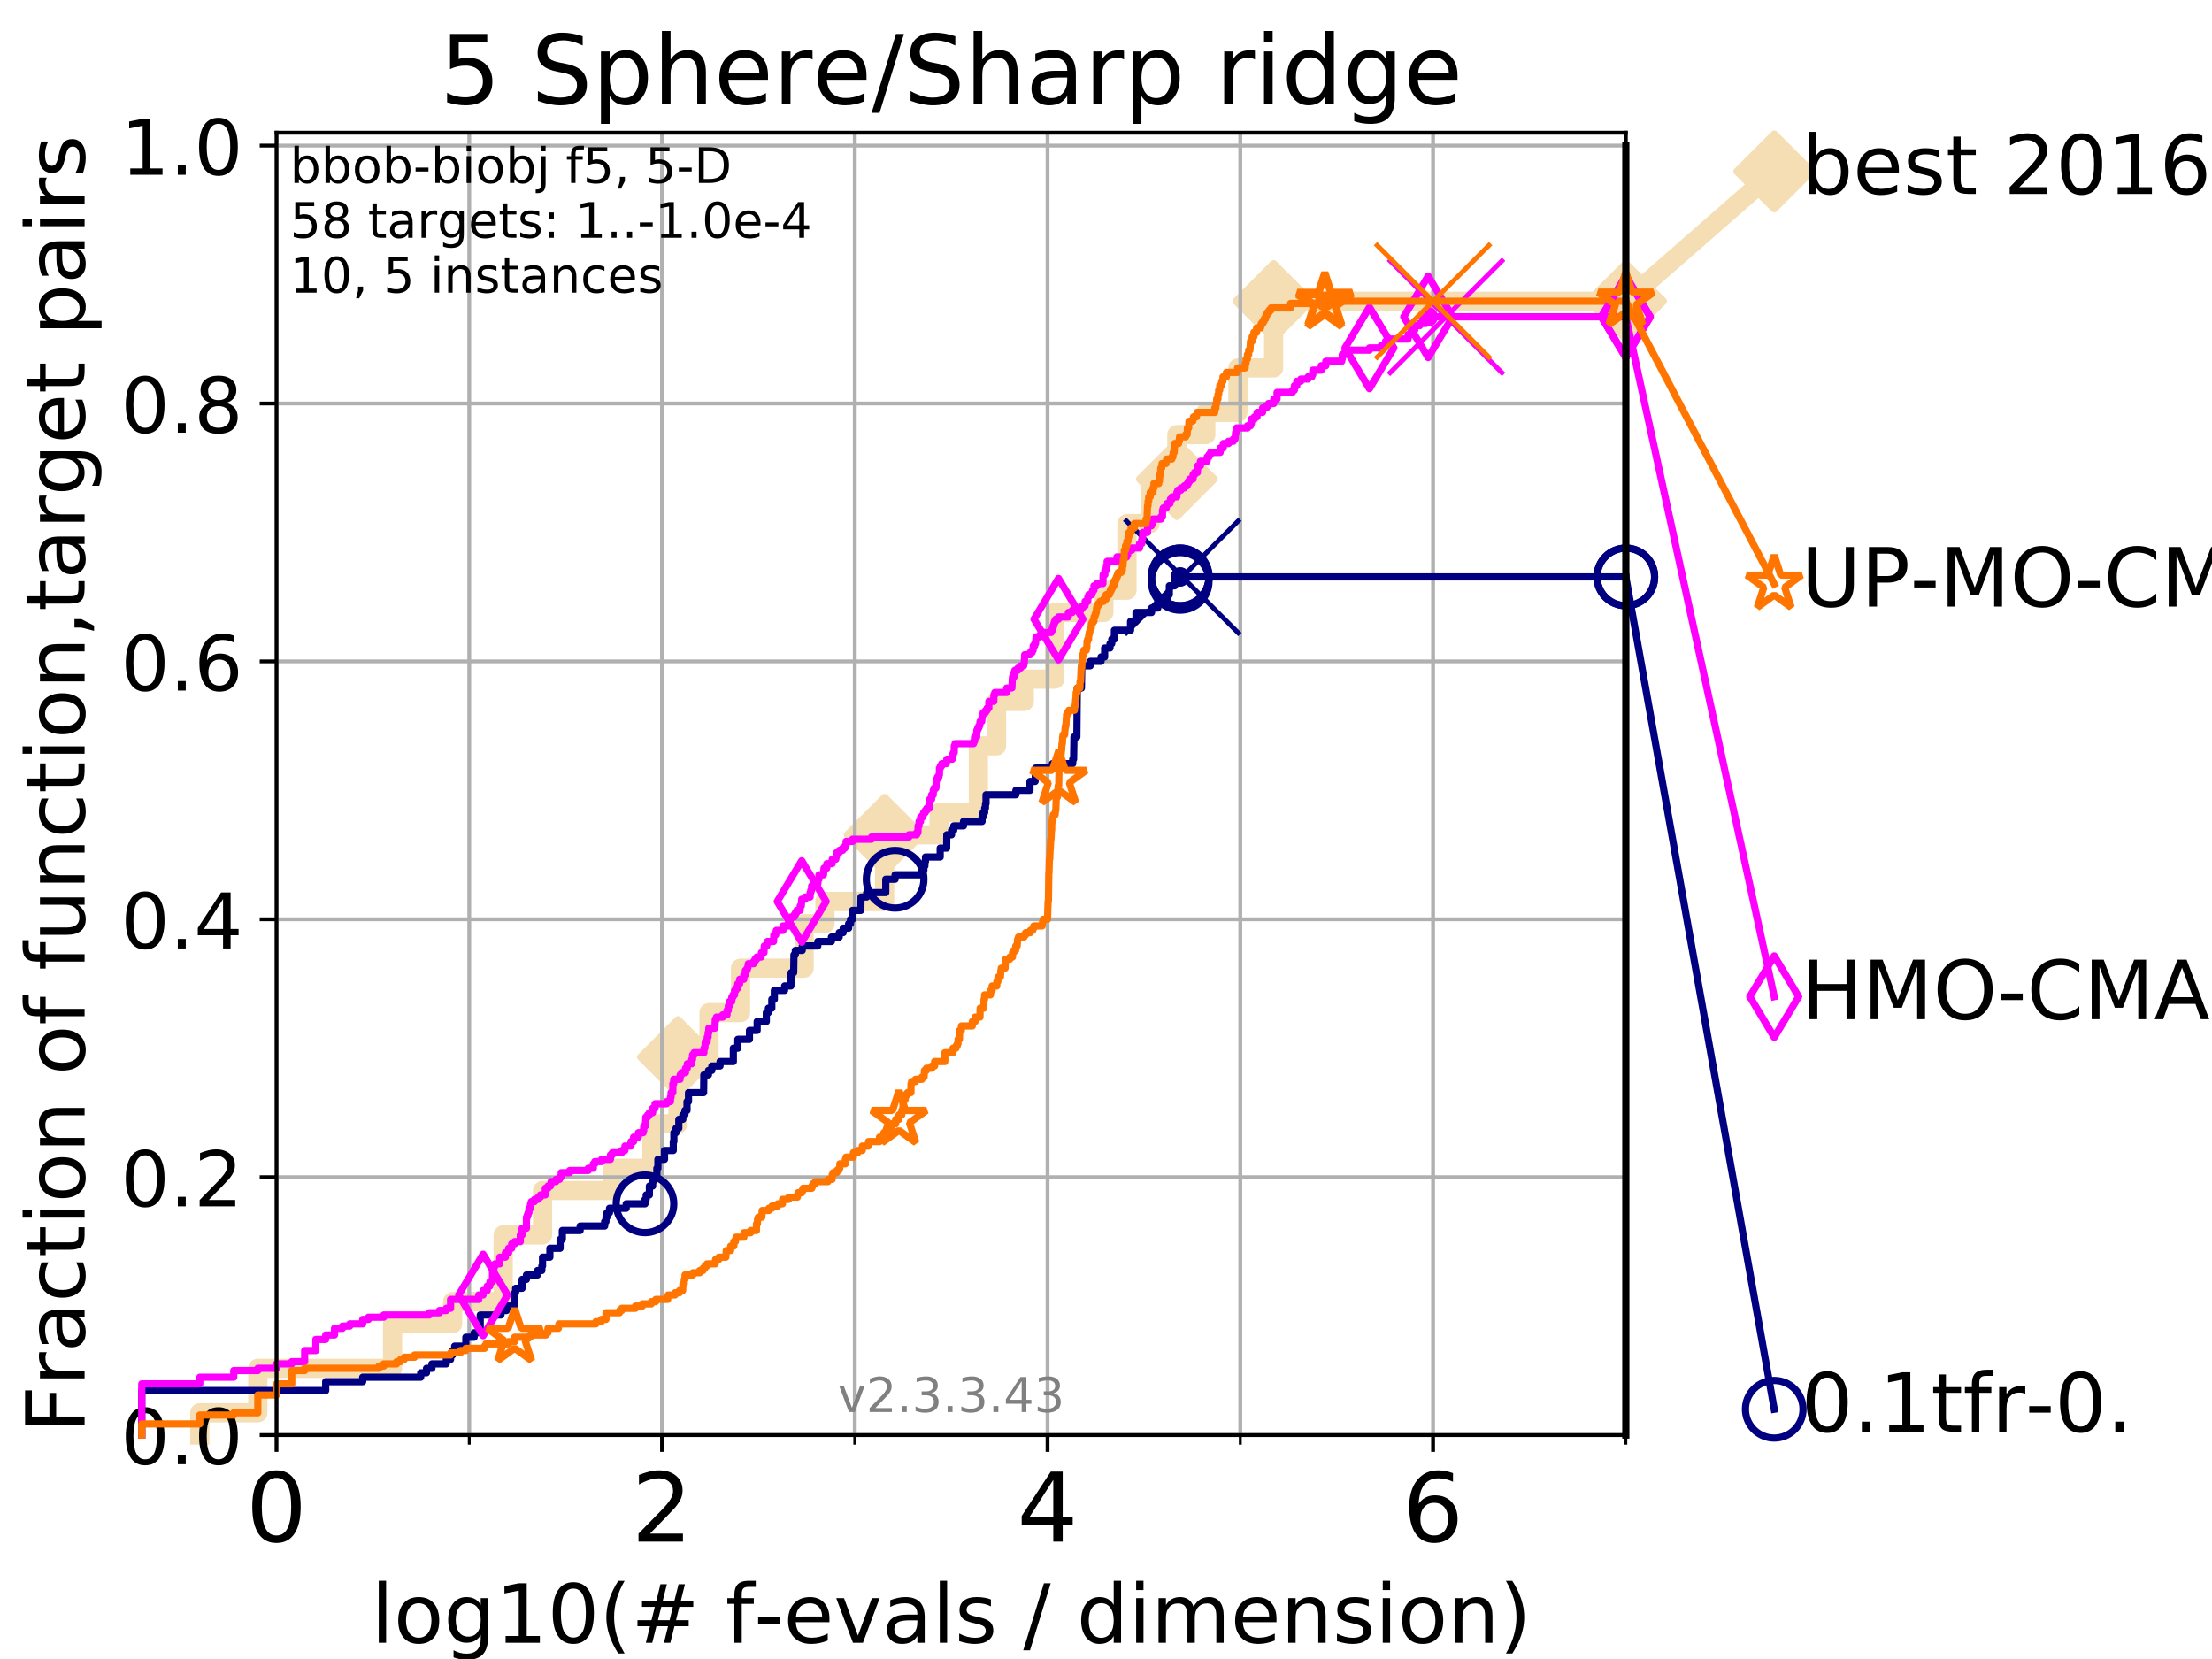 <?xml version="1.0" encoding="utf-8" standalone="no"?>
<!DOCTYPE svg PUBLIC "-//W3C//DTD SVG 1.1//EN"
  "http://www.w3.org/Graphics/SVG/1.1/DTD/svg11.dtd">
<!-- Created with matplotlib (https://matplotlib.org/) -->
<svg height="345.6pt" version="1.1" viewBox="0 0 460.8 345.6" width="460.8pt" xmlns="http://www.w3.org/2000/svg" xmlns:xlink="http://www.w3.org/1999/xlink">
 <defs>
  <style type="text/css">
*{stroke-linecap:butt;stroke-linejoin:round;}
  </style>
 </defs>
 <g id="figure_1">
  <g id="patch_1">
   <path d="M 0 345.6 
L 460.8 345.6 
L 460.8 0 
L 0 0 
z
" style="fill:#ffffff;"/>
  </g>
  <g id="axes_1">
   <g id="patch_2">
    <path d="M 57.6 298.944 
L 338.688 298.944 
L 338.688 27.648 
L 57.6 27.648 
z
" style="fill:#ffffff;"/>
   </g>
   <g id="line2d_1">
    <path d="M 41.621 298.944 
L 41.621 294.313 
L 53.709 294.313 
L 53.709 285.05 
L 81.776 285.05 
L 81.776 275.788 
L 94.295 275.788 
L 94.295 271.157 
L 104.826 271.157 
L 104.826 257.263 
L 113.023 257.263 
L 113.023 248.001 
L 127.611 248.001 
L 127.611 243.37 
L 135.8 243.37 
L 135.8 234.107 
L 141.235 234.107 
L 141.235 220.214 
L 147.71 220.214 
L 147.71 210.951 
L 154.263 210.951 
L 154.263 201.689 
L 167.513 201.689 
L 167.513 192.426 
L 171.851 192.426 
L 171.851 187.795 
L 184.284 187.795 
L 184.284 173.901 
L 195.628 173.901 
L 195.628 169.27 
L 203.816 169.27 
L 203.816 155.377 
L 207.596 155.377 
L 207.596 146.114 
L 213.374 146.114 
L 213.374 141.483 
L 219.733 141.483 
L 219.733 127.589 
L 229.956 127.589 
L 229.956 122.958 
L 234.766 122.958 
L 234.766 109.065 
L 239.607 109.065 
L 239.607 99.802 
L 245.162 99.802 
L 245.162 90.54 
L 251.19 90.54 
L 251.19 85.909 
L 257.885 85.909 
L 257.885 76.646 
L 265.319 76.646 
L 265.319 62.753 
L 338.688 62.753 
" style="fill:none;stroke:#f5deb3;stroke-linecap:square;stroke-width:4;"/>
   </g>
   <g id="line2d_2">
    <defs>
     <path d="M 0 7.778 
L 7.778 0 
L 0 -7.778 
L -7.778 0 
z
" id="m65e5eba656" style="stroke:#f5deb3;stroke-linejoin:miter;stroke-width:1.5;"/>
    </defs>
    <g>
     <use style="fill:#f5deb3;stroke:#f5deb3;stroke-linejoin:miter;stroke-width:1.5;" x="141.235" xlink:href="#m65e5eba656" y="220.214"/>
     <use style="fill:#f5deb3;stroke:#f5deb3;stroke-linejoin:miter;stroke-width:1.5;" x="184.284" xlink:href="#m65e5eba656" y="173.901"/>
     <use style="fill:#f5deb3;stroke:#f5deb3;stroke-linejoin:miter;stroke-width:1.5;" x="245.162" xlink:href="#m65e5eba656" y="99.802"/>
     <use style="fill:#f5deb3;stroke:#f5deb3;stroke-linejoin:miter;stroke-width:1.5;" x="265.319" xlink:href="#m65e5eba656" y="62.753"/>
     <use style="fill:#f5deb3;stroke:#f5deb3;stroke-linejoin:miter;stroke-width:1.5;" x="265.319" xlink:href="#m65e5eba656" y="62.753"/>
     <use style="fill:#f5deb3;stroke:#f5deb3;stroke-linejoin:miter;stroke-width:1.5;" x="338.688" xlink:href="#m65e5eba656" y="62.753"/>
    </g>
   </g>
   <g id="line2d_3">
    <path style="fill:none;stroke:#f5deb3;stroke-linecap:square;stroke-width:4;"/>
    <g/>
   </g>
   <g id="line2d_4">
    <path d="M 338.688 62.753 
L 369.608 35.706 
" style="fill:none;stroke:#f5deb3;stroke-linecap:square;stroke-width:4;"/>
    <g>
     <use style="fill:#f5deb3;stroke:#f5deb3;stroke-linejoin:miter;stroke-width:1.5;" x="338.688" xlink:href="#m65e5eba656" y="62.753"/>
     <use style="fill:#f5deb3;stroke:#f5deb3;stroke-linejoin:miter;stroke-width:1.5;" x="369.608" xlink:href="#m65e5eba656" y="35.706"/>
    </g>
   </g>
   <g id="matplotlib.axis_1">
    <g id="xtick_1">
     <g id="line2d_5">
      <path clip-path="url(#p4090707ec1)" d="M 57.6 298.944 
L 57.6 27.648 
" style="fill:none;stroke:#b0b0b0;stroke-linecap:square;stroke-width:0.8;"/>
     </g>
     <g id="line2d_6">
      <defs>
       <path d="M 0 0 
L 0 3.5 
" id="m2f4dd2acfd" style="stroke:#000000;stroke-width:0.8;"/>
      </defs>
      <g>
       <use style="stroke:#000000;stroke-width:0.8;" x="57.6" xlink:href="#m2f4dd2acfd" y="298.944"/>
      </g>
     </g>
     <g id="text_1">
      <!-- 0 -->
      <defs>
       <path d="M 31.781 66.406 
Q 24.172 66.406 20.328 58.906 
Q 16.5 51.422 16.5 36.375 
Q 16.5 21.391 20.328 13.891 
Q 24.172 6.391 31.781 6.391 
Q 39.453 6.391 43.281 13.891 
Q 47.125 21.391 47.125 36.375 
Q 47.125 51.422 43.281 58.906 
Q 39.453 66.406 31.781 66.406 
z
M 31.781 74.219 
Q 44.047 74.219 50.516 64.516 
Q 56.984 54.828 56.984 36.375 
Q 56.984 17.969 50.516 8.266 
Q 44.047 -1.422 31.781 -1.422 
Q 19.531 -1.422 13.062 8.266 
Q 6.594 17.969 6.594 36.375 
Q 6.594 54.828 13.062 64.516 
Q 19.531 74.219 31.781 74.219 
z
" id="DejaVuSans-48"/>
      </defs>
      <g transform="translate(51.237 321.141)scale(0.2 -0.2)">
       <use xlink:href="#DejaVuSans-48"/>
      </g>
     </g>
    </g>
    <g id="xtick_2">
     <g id="line2d_7">
      <path clip-path="url(#p4090707ec1)" d="M 137.911 298.944 
L 137.911 27.648 
" style="fill:none;stroke:#b0b0b0;stroke-linecap:square;stroke-width:0.8;"/>
     </g>
     <g id="line2d_8">
      <g>
       <use style="stroke:#000000;stroke-width:0.8;" x="137.911" xlink:href="#m2f4dd2acfd" y="298.944"/>
      </g>
     </g>
     <g id="text_2">
      <!-- 2 -->
      <defs>
       <path d="M 19.188 8.297 
L 53.609 8.297 
L 53.609 0 
L 7.328 0 
L 7.328 8.297 
Q 12.938 14.109 22.625 23.891 
Q 32.328 33.688 34.812 36.531 
Q 39.547 41.844 41.422 45.531 
Q 43.312 49.219 43.312 52.781 
Q 43.312 58.594 39.234 62.25 
Q 35.156 65.922 28.609 65.922 
Q 23.969 65.922 18.812 64.312 
Q 13.672 62.703 7.812 59.422 
L 7.812 69.391 
Q 13.766 71.781 18.938 73 
Q 24.125 74.219 28.422 74.219 
Q 39.75 74.219 46.484 68.547 
Q 53.219 62.891 53.219 53.422 
Q 53.219 48.922 51.531 44.891 
Q 49.859 40.875 45.406 35.406 
Q 44.188 33.984 37.641 27.219 
Q 31.109 20.453 19.188 8.297 
z
" id="DejaVuSans-50"/>
      </defs>
      <g transform="translate(131.548 321.141)scale(0.2 -0.2)">
       <use xlink:href="#DejaVuSans-50"/>
      </g>
     </g>
    </g>
    <g id="xtick_3">
     <g id="line2d_9">
      <path clip-path="url(#p4090707ec1)" d="M 218.222 298.944 
L 218.222 27.648 
" style="fill:none;stroke:#b0b0b0;stroke-linecap:square;stroke-width:0.8;"/>
     </g>
     <g id="line2d_10">
      <g>
       <use style="stroke:#000000;stroke-width:0.8;" x="218.222" xlink:href="#m2f4dd2acfd" y="298.944"/>
      </g>
     </g>
     <g id="text_3">
      <!-- 4 -->
      <defs>
       <path d="M 37.797 64.312 
L 12.891 25.391 
L 37.797 25.391 
z
M 35.203 72.906 
L 47.609 72.906 
L 47.609 25.391 
L 58.016 25.391 
L 58.016 17.188 
L 47.609 17.188 
L 47.609 0 
L 37.797 0 
L 37.797 17.188 
L 4.891 17.188 
L 4.891 26.703 
z
" id="DejaVuSans-52"/>
      </defs>
      <g transform="translate(211.859 321.141)scale(0.2 -0.2)">
       <use xlink:href="#DejaVuSans-52"/>
      </g>
     </g>
    </g>
    <g id="xtick_4">
     <g id="line2d_11">
      <path clip-path="url(#p4090707ec1)" d="M 298.533 298.944 
L 298.533 27.648 
" style="fill:none;stroke:#b0b0b0;stroke-linecap:square;stroke-width:0.8;"/>
     </g>
     <g id="line2d_12">
      <g>
       <use style="stroke:#000000;stroke-width:0.8;" x="298.533" xlink:href="#m2f4dd2acfd" y="298.944"/>
      </g>
     </g>
     <g id="text_4">
      <!-- 6 -->
      <defs>
       <path d="M 33.016 40.375 
Q 26.375 40.375 22.484 35.828 
Q 18.609 31.297 18.609 23.391 
Q 18.609 15.531 22.484 10.953 
Q 26.375 6.391 33.016 6.391 
Q 39.656 6.391 43.531 10.953 
Q 47.406 15.531 47.406 23.391 
Q 47.406 31.297 43.531 35.828 
Q 39.656 40.375 33.016 40.375 
z
M 52.594 71.297 
L 52.594 62.312 
Q 48.875 64.062 45.094 64.984 
Q 41.312 65.922 37.594 65.922 
Q 27.828 65.922 22.672 59.328 
Q 17.531 52.734 16.797 39.406 
Q 19.672 43.656 24.016 45.922 
Q 28.375 48.188 33.594 48.188 
Q 44.578 48.188 50.953 41.516 
Q 57.328 34.859 57.328 23.391 
Q 57.328 12.156 50.688 5.359 
Q 44.047 -1.422 33.016 -1.422 
Q 20.359 -1.422 13.672 8.266 
Q 6.984 17.969 6.984 36.375 
Q 6.984 53.656 15.188 63.938 
Q 23.391 74.219 37.203 74.219 
Q 40.922 74.219 44.703 73.484 
Q 48.484 72.75 52.594 71.297 
z
" id="DejaVuSans-54"/>
      </defs>
      <g transform="translate(292.17 321.141)scale(0.2 -0.2)">
       <use xlink:href="#DejaVuSans-54"/>
      </g>
     </g>
    </g>
    <g id="xtick_5">
     <g id="line2d_13">
      <path clip-path="url(#p4090707ec1)" d="M 97.755 298.944 
L 97.755 27.648 
" style="fill:none;stroke:#b0b0b0;stroke-linecap:square;stroke-width:0.8;"/>
     </g>
     <g id="line2d_14">
      <defs>
       <path d="M 0 0 
L 0 2 
" id="m3219a927eb" style="stroke:#000000;stroke-width:0.6;"/>
      </defs>
      <g>
       <use style="stroke:#000000;stroke-width:0.6;" x="97.755" xlink:href="#m3219a927eb" y="298.944"/>
      </g>
     </g>
    </g>
    <g id="xtick_6">
     <g id="line2d_15">
      <path clip-path="url(#p4090707ec1)" d="M 178.066 298.944 
L 178.066 27.648 
" style="fill:none;stroke:#b0b0b0;stroke-linecap:square;stroke-width:0.8;"/>
     </g>
     <g id="line2d_16">
      <g>
       <use style="stroke:#000000;stroke-width:0.6;" x="178.066" xlink:href="#m3219a927eb" y="298.944"/>
      </g>
     </g>
    </g>
    <g id="xtick_7">
     <g id="line2d_17">
      <path clip-path="url(#p4090707ec1)" d="M 258.377 298.944 
L 258.377 27.648 
" style="fill:none;stroke:#b0b0b0;stroke-linecap:square;stroke-width:0.8;"/>
     </g>
     <g id="line2d_18">
      <g>
       <use style="stroke:#000000;stroke-width:0.6;" x="258.377" xlink:href="#m3219a927eb" y="298.944"/>
      </g>
     </g>
    </g>
    <g id="xtick_8">
     <g id="line2d_19">
      <path clip-path="url(#p4090707ec1)" d="M 338.688 298.944 
L 338.688 27.648 
" style="fill:none;stroke:#b0b0b0;stroke-linecap:square;stroke-width:0.8;"/>
     </g>
     <g id="line2d_20">
      <g>
       <use style="stroke:#000000;stroke-width:0.6;" x="338.688" xlink:href="#m3219a927eb" y="298.944"/>
      </g>
     </g>
    </g>
    <g id="text_5">
     <!-- log10(# f-evals / dimension) -->
     <defs>
      <path d="M 9.422 75.984 
L 18.406 75.984 
L 18.406 0 
L 9.422 0 
z
" id="DejaVuSans-108"/>
      <path d="M 30.609 48.391 
Q 23.391 48.391 19.188 42.75 
Q 14.984 37.109 14.984 27.297 
Q 14.984 17.484 19.156 11.844 
Q 23.344 6.203 30.609 6.203 
Q 37.797 6.203 41.984 11.859 
Q 46.188 17.531 46.188 27.297 
Q 46.188 37.016 41.984 42.703 
Q 37.797 48.391 30.609 48.391 
z
M 30.609 56 
Q 42.328 56 49.016 48.375 
Q 55.719 40.766 55.719 27.297 
Q 55.719 13.875 49.016 6.219 
Q 42.328 -1.422 30.609 -1.422 
Q 18.844 -1.422 12.172 6.219 
Q 5.516 13.875 5.516 27.297 
Q 5.516 40.766 12.172 48.375 
Q 18.844 56 30.609 56 
z
" id="DejaVuSans-111"/>
      <path d="M 45.406 27.984 
Q 45.406 37.75 41.375 43.109 
Q 37.359 48.484 30.078 48.484 
Q 22.859 48.484 18.828 43.109 
Q 14.797 37.75 14.797 27.984 
Q 14.797 18.266 18.828 12.891 
Q 22.859 7.516 30.078 7.516 
Q 37.359 7.516 41.375 12.891 
Q 45.406 18.266 45.406 27.984 
z
M 54.391 6.781 
Q 54.391 -7.172 48.188 -13.984 
Q 42 -20.797 29.203 -20.797 
Q 24.469 -20.797 20.266 -20.094 
Q 16.062 -19.391 12.109 -17.922 
L 12.109 -9.188 
Q 16.062 -11.328 19.922 -12.344 
Q 23.781 -13.375 27.781 -13.375 
Q 36.625 -13.375 41.016 -8.766 
Q 45.406 -4.156 45.406 5.172 
L 45.406 9.625 
Q 42.625 4.781 38.281 2.391 
Q 33.938 0 27.875 0 
Q 17.828 0 11.672 7.656 
Q 5.516 15.328 5.516 27.984 
Q 5.516 40.672 11.672 48.328 
Q 17.828 56 27.875 56 
Q 33.938 56 38.281 53.609 
Q 42.625 51.219 45.406 46.391 
L 45.406 54.688 
L 54.391 54.688 
z
" id="DejaVuSans-103"/>
      <path d="M 12.406 8.297 
L 28.516 8.297 
L 28.516 63.922 
L 10.984 60.406 
L 10.984 69.391 
L 28.422 72.906 
L 38.281 72.906 
L 38.281 8.297 
L 54.391 8.297 
L 54.391 0 
L 12.406 0 
z
" id="DejaVuSans-49"/>
      <path d="M 31 75.875 
Q 24.469 64.656 21.281 53.656 
Q 18.109 42.672 18.109 31.391 
Q 18.109 20.125 21.312 9.062 
Q 24.516 -2 31 -13.188 
L 23.188 -13.188 
Q 15.875 -1.703 12.234 9.375 
Q 8.594 20.453 8.594 31.391 
Q 8.594 42.281 12.203 53.312 
Q 15.828 64.359 23.188 75.875 
z
" id="DejaVuSans-40"/>
      <path d="M 51.125 44 
L 36.922 44 
L 32.812 27.688 
L 47.125 27.688 
z
M 43.797 71.781 
L 38.719 51.516 
L 52.984 51.516 
L 58.109 71.781 
L 65.922 71.781 
L 60.891 51.516 
L 76.125 51.516 
L 76.125 44 
L 58.984 44 
L 54.984 27.688 
L 70.516 27.688 
L 70.516 20.219 
L 53.078 20.219 
L 48 0 
L 40.188 0 
L 45.219 20.219 
L 30.906 20.219 
L 25.875 0 
L 18.016 0 
L 23.094 20.219 
L 7.719 20.219 
L 7.719 27.688 
L 24.906 27.688 
L 29 44 
L 13.281 44 
L 13.281 51.516 
L 30.906 51.516 
L 35.891 71.781 
z
" id="DejaVuSans-35"/>
      <path id="DejaVuSans-32"/>
      <path d="M 37.109 75.984 
L 37.109 68.5 
L 28.516 68.5 
Q 23.688 68.5 21.797 66.547 
Q 19.922 64.594 19.922 59.516 
L 19.922 54.688 
L 34.719 54.688 
L 34.719 47.703 
L 19.922 47.703 
L 19.922 0 
L 10.891 0 
L 10.891 47.703 
L 2.297 47.703 
L 2.297 54.688 
L 10.891 54.688 
L 10.891 58.5 
Q 10.891 67.625 15.141 71.797 
Q 19.391 75.984 28.609 75.984 
z
" id="DejaVuSans-102"/>
      <path d="M 4.891 31.391 
L 31.203 31.391 
L 31.203 23.391 
L 4.891 23.391 
z
" id="DejaVuSans-45"/>
      <path d="M 56.203 29.594 
L 56.203 25.203 
L 14.891 25.203 
Q 15.484 15.922 20.484 11.062 
Q 25.484 6.203 34.422 6.203 
Q 39.594 6.203 44.453 7.469 
Q 49.312 8.734 54.109 11.281 
L 54.109 2.781 
Q 49.266 0.734 44.188 -0.344 
Q 39.109 -1.422 33.891 -1.422 
Q 20.797 -1.422 13.156 6.188 
Q 5.516 13.812 5.516 26.812 
Q 5.516 40.234 12.766 48.109 
Q 20.016 56 32.328 56 
Q 43.359 56 49.781 48.891 
Q 56.203 41.797 56.203 29.594 
z
M 47.219 32.234 
Q 47.125 39.594 43.094 43.984 
Q 39.062 48.391 32.422 48.391 
Q 24.906 48.391 20.391 44.141 
Q 15.875 39.891 15.188 32.172 
z
" id="DejaVuSans-101"/>
      <path d="M 2.984 54.688 
L 12.5 54.688 
L 29.594 8.797 
L 46.688 54.688 
L 56.203 54.688 
L 35.688 0 
L 23.484 0 
z
" id="DejaVuSans-118"/>
      <path d="M 34.281 27.484 
Q 23.391 27.484 19.188 25 
Q 14.984 22.516 14.984 16.5 
Q 14.984 11.719 18.141 8.906 
Q 21.297 6.109 26.703 6.109 
Q 34.188 6.109 38.703 11.406 
Q 43.219 16.703 43.219 25.484 
L 43.219 27.484 
z
M 52.203 31.203 
L 52.203 0 
L 43.219 0 
L 43.219 8.297 
Q 40.141 3.328 35.547 0.953 
Q 30.953 -1.422 24.312 -1.422 
Q 15.922 -1.422 10.953 3.297 
Q 6 8.016 6 15.922 
Q 6 25.141 12.172 29.828 
Q 18.359 34.516 30.609 34.516 
L 43.219 34.516 
L 43.219 35.406 
Q 43.219 41.609 39.141 45 
Q 35.062 48.391 27.688 48.391 
Q 23 48.391 18.547 47.266 
Q 14.109 46.141 10.016 43.891 
L 10.016 52.203 
Q 14.938 54.109 19.578 55.047 
Q 24.219 56 28.609 56 
Q 40.484 56 46.344 49.844 
Q 52.203 43.703 52.203 31.203 
z
" id="DejaVuSans-97"/>
      <path d="M 44.281 53.078 
L 44.281 44.578 
Q 40.484 46.531 36.375 47.5 
Q 32.281 48.484 27.875 48.484 
Q 21.188 48.484 17.844 46.438 
Q 14.5 44.391 14.5 40.281 
Q 14.5 37.156 16.891 35.375 
Q 19.281 33.594 26.516 31.984 
L 29.594 31.297 
Q 39.156 29.25 43.188 25.516 
Q 47.219 21.781 47.219 15.094 
Q 47.219 7.469 41.188 3.016 
Q 35.156 -1.422 24.609 -1.422 
Q 20.219 -1.422 15.453 -0.562 
Q 10.688 0.297 5.422 2 
L 5.422 11.281 
Q 10.406 8.688 15.234 7.391 
Q 20.062 6.109 24.812 6.109 
Q 31.156 6.109 34.562 8.281 
Q 37.984 10.453 37.984 14.406 
Q 37.984 18.062 35.516 20.016 
Q 33.062 21.969 24.703 23.781 
L 21.578 24.516 
Q 13.234 26.266 9.516 29.906 
Q 5.812 33.547 5.812 39.891 
Q 5.812 47.609 11.281 51.797 
Q 16.75 56 26.812 56 
Q 31.781 56 36.172 55.266 
Q 40.578 54.547 44.281 53.078 
z
" id="DejaVuSans-115"/>
      <path d="M 25.391 72.906 
L 33.688 72.906 
L 8.297 -9.281 
L 0 -9.281 
z
" id="DejaVuSans-47"/>
      <path d="M 45.406 46.391 
L 45.406 75.984 
L 54.391 75.984 
L 54.391 0 
L 45.406 0 
L 45.406 8.203 
Q 42.578 3.328 38.25 0.953 
Q 33.938 -1.422 27.875 -1.422 
Q 17.969 -1.422 11.734 6.484 
Q 5.516 14.406 5.516 27.297 
Q 5.516 40.188 11.734 48.094 
Q 17.969 56 27.875 56 
Q 33.938 56 38.25 53.625 
Q 42.578 51.266 45.406 46.391 
z
M 14.797 27.297 
Q 14.797 17.391 18.875 11.75 
Q 22.953 6.109 30.078 6.109 
Q 37.203 6.109 41.297 11.75 
Q 45.406 17.391 45.406 27.297 
Q 45.406 37.203 41.297 42.844 
Q 37.203 48.484 30.078 48.484 
Q 22.953 48.484 18.875 42.844 
Q 14.797 37.203 14.797 27.297 
z
" id="DejaVuSans-100"/>
      <path d="M 9.422 54.688 
L 18.406 54.688 
L 18.406 0 
L 9.422 0 
z
M 9.422 75.984 
L 18.406 75.984 
L 18.406 64.594 
L 9.422 64.594 
z
" id="DejaVuSans-105"/>
      <path d="M 52 44.188 
Q 55.375 50.25 60.062 53.125 
Q 64.75 56 71.094 56 
Q 79.641 56 84.281 50.016 
Q 88.922 44.047 88.922 33.016 
L 88.922 0 
L 79.891 0 
L 79.891 32.719 
Q 79.891 40.578 77.094 44.375 
Q 74.312 48.188 68.609 48.188 
Q 61.625 48.188 57.562 43.547 
Q 53.516 38.922 53.516 30.906 
L 53.516 0 
L 44.484 0 
L 44.484 32.719 
Q 44.484 40.625 41.703 44.406 
Q 38.922 48.188 33.109 48.188 
Q 26.219 48.188 22.156 43.531 
Q 18.109 38.875 18.109 30.906 
L 18.109 0 
L 9.078 0 
L 9.078 54.688 
L 18.109 54.688 
L 18.109 46.188 
Q 21.188 51.219 25.484 53.609 
Q 29.781 56 35.688 56 
Q 41.656 56 45.828 52.969 
Q 50 49.953 52 44.188 
z
" id="DejaVuSans-109"/>
      <path d="M 54.891 33.016 
L 54.891 0 
L 45.906 0 
L 45.906 32.719 
Q 45.906 40.484 42.875 44.328 
Q 39.844 48.188 33.797 48.188 
Q 26.516 48.188 22.312 43.547 
Q 18.109 38.922 18.109 30.906 
L 18.109 0 
L 9.078 0 
L 9.078 54.688 
L 18.109 54.688 
L 18.109 46.188 
Q 21.344 51.125 25.703 53.562 
Q 30.078 56 35.797 56 
Q 45.219 56 50.047 50.172 
Q 54.891 44.344 54.891 33.016 
z
" id="DejaVuSans-110"/>
      <path d="M 8.016 75.875 
L 15.828 75.875 
Q 23.141 64.359 26.781 53.312 
Q 30.422 42.281 30.422 31.391 
Q 30.422 20.453 26.781 9.375 
Q 23.141 -1.703 15.828 -13.188 
L 8.016 -13.188 
Q 14.5 -2 17.703 9.062 
Q 20.906 20.125 20.906 31.391 
Q 20.906 42.672 17.703 53.656 
Q 14.5 64.656 8.016 75.875 
z
" id="DejaVuSans-41"/>
     </defs>
     <g transform="translate(77.303 342.218)scale(0.17 -0.17)">
      <use xlink:href="#DejaVuSans-108"/>
      <use x="27.783" xlink:href="#DejaVuSans-111"/>
      <use x="88.965" xlink:href="#DejaVuSans-103"/>
      <use x="152.441" xlink:href="#DejaVuSans-49"/>
      <use x="216.064" xlink:href="#DejaVuSans-48"/>
      <use x="279.688" xlink:href="#DejaVuSans-40"/>
      <use x="318.701" xlink:href="#DejaVuSans-35"/>
      <use x="402.49" xlink:href="#DejaVuSans-32"/>
      <use x="434.277" xlink:href="#DejaVuSans-102"/>
      <use x="469.404" xlink:href="#DejaVuSans-45"/>
      <use x="505.488" xlink:href="#DejaVuSans-101"/>
      <use x="567.012" xlink:href="#DejaVuSans-118"/>
      <use x="626.191" xlink:href="#DejaVuSans-97"/>
      <use x="687.471" xlink:href="#DejaVuSans-108"/>
      <use x="715.254" xlink:href="#DejaVuSans-115"/>
      <use x="767.354" xlink:href="#DejaVuSans-32"/>
      <use x="799.141" xlink:href="#DejaVuSans-47"/>
      <use x="832.832" xlink:href="#DejaVuSans-32"/>
      <use x="864.619" xlink:href="#DejaVuSans-100"/>
      <use x="928.096" xlink:href="#DejaVuSans-105"/>
      <use x="955.879" xlink:href="#DejaVuSans-109"/>
      <use x="1053.291" xlink:href="#DejaVuSans-101"/>
      <use x="1114.814" xlink:href="#DejaVuSans-110"/>
      <use x="1178.193" xlink:href="#DejaVuSans-115"/>
      <use x="1230.293" xlink:href="#DejaVuSans-105"/>
      <use x="1258.076" xlink:href="#DejaVuSans-111"/>
      <use x="1319.258" xlink:href="#DejaVuSans-110"/>
      <use x="1382.637" xlink:href="#DejaVuSans-41"/>
     </g>
    </g>
   </g>
   <g id="matplotlib.axis_2">
    <g id="ytick_1">
     <g id="line2d_21">
      <path clip-path="url(#p4090707ec1)" d="M 57.6 298.944 
L 338.688 298.944 
" style="fill:none;stroke:#b0b0b0;stroke-linecap:square;stroke-width:0.8;"/>
     </g>
     <g id="line2d_22">
      <defs>
       <path d="M 0 0 
L -3.5 0 
" id="mabfad20bfc" style="stroke:#000000;stroke-width:0.8;"/>
      </defs>
      <g>
       <use style="stroke:#000000;stroke-width:0.8;" x="57.6" xlink:href="#mabfad20bfc" y="298.944"/>
      </g>
     </g>
     <g id="text_6">
      <!-- 0.0 -->
      <defs>
       <path d="M 10.688 12.406 
L 21 12.406 
L 21 0 
L 10.688 0 
z
" id="DejaVuSans-46"/>
      </defs>
      <g transform="translate(25.155 305.023)scale(0.16 -0.16)">
       <use xlink:href="#DejaVuSans-48"/>
       <use x="63.623" xlink:href="#DejaVuSans-46"/>
       <use x="95.41" xlink:href="#DejaVuSans-48"/>
      </g>
     </g>
    </g>
    <g id="ytick_2">
     <g id="line2d_23">
      <path clip-path="url(#p4090707ec1)" d="M 57.6 245.222 
L 338.688 245.222 
" style="fill:none;stroke:#b0b0b0;stroke-linecap:square;stroke-width:0.8;"/>
     </g>
     <g id="line2d_24">
      <g>
       <use style="stroke:#000000;stroke-width:0.8;" x="57.6" xlink:href="#mabfad20bfc" y="245.222"/>
      </g>
     </g>
     <g id="text_7">
      <!-- 0.2 -->
      <g transform="translate(25.155 251.301)scale(0.16 -0.16)">
       <use xlink:href="#DejaVuSans-48"/>
       <use x="63.623" xlink:href="#DejaVuSans-46"/>
       <use x="95.41" xlink:href="#DejaVuSans-50"/>
      </g>
     </g>
    </g>
    <g id="ytick_3">
     <g id="line2d_25">
      <path clip-path="url(#p4090707ec1)" d="M 57.6 191.5 
L 338.688 191.5 
" style="fill:none;stroke:#b0b0b0;stroke-linecap:square;stroke-width:0.8;"/>
     </g>
     <g id="line2d_26">
      <g>
       <use style="stroke:#000000;stroke-width:0.8;" x="57.6" xlink:href="#mabfad20bfc" y="191.5"/>
      </g>
     </g>
     <g id="text_8">
      <!-- 0.4 -->
      <g transform="translate(25.155 197.579)scale(0.16 -0.16)">
       <use xlink:href="#DejaVuSans-48"/>
       <use x="63.623" xlink:href="#DejaVuSans-46"/>
       <use x="95.41" xlink:href="#DejaVuSans-52"/>
      </g>
     </g>
    </g>
    <g id="ytick_4">
     <g id="line2d_27">
      <path clip-path="url(#p4090707ec1)" d="M 57.6 137.778 
L 338.688 137.778 
" style="fill:none;stroke:#b0b0b0;stroke-linecap:square;stroke-width:0.8;"/>
     </g>
     <g id="line2d_28">
      <g>
       <use style="stroke:#000000;stroke-width:0.8;" x="57.6" xlink:href="#mabfad20bfc" y="137.778"/>
      </g>
     </g>
     <g id="text_9">
      <!-- 0.6 -->
      <g transform="translate(25.155 143.857)scale(0.16 -0.16)">
       <use xlink:href="#DejaVuSans-48"/>
       <use x="63.623" xlink:href="#DejaVuSans-46"/>
       <use x="95.41" xlink:href="#DejaVuSans-54"/>
      </g>
     </g>
    </g>
    <g id="ytick_5">
     <g id="line2d_29">
      <path clip-path="url(#p4090707ec1)" d="M 57.6 84.056 
L 338.688 84.056 
" style="fill:none;stroke:#b0b0b0;stroke-linecap:square;stroke-width:0.8;"/>
     </g>
     <g id="line2d_30">
      <g>
       <use style="stroke:#000000;stroke-width:0.8;" x="57.6" xlink:href="#mabfad20bfc" y="84.056"/>
      </g>
     </g>
     <g id="text_10">
      <!-- 0.8 -->
      <defs>
       <path d="M 31.781 34.625 
Q 24.75 34.625 20.719 30.859 
Q 16.703 27.094 16.703 20.516 
Q 16.703 13.922 20.719 10.156 
Q 24.75 6.391 31.781 6.391 
Q 38.812 6.391 42.859 10.172 
Q 46.922 13.969 46.922 20.516 
Q 46.922 27.094 42.891 30.859 
Q 38.875 34.625 31.781 34.625 
z
M 21.922 38.812 
Q 15.578 40.375 12.031 44.719 
Q 8.5 49.078 8.5 55.328 
Q 8.5 64.062 14.719 69.141 
Q 20.953 74.219 31.781 74.219 
Q 42.672 74.219 48.875 69.141 
Q 55.078 64.062 55.078 55.328 
Q 55.078 49.078 51.531 44.719 
Q 48 40.375 41.703 38.812 
Q 48.828 37.156 52.797 32.312 
Q 56.781 27.484 56.781 20.516 
Q 56.781 9.906 50.312 4.234 
Q 43.844 -1.422 31.781 -1.422 
Q 19.734 -1.422 13.25 4.234 
Q 6.781 9.906 6.781 20.516 
Q 6.781 27.484 10.781 32.312 
Q 14.797 37.156 21.922 38.812 
z
M 18.312 54.391 
Q 18.312 48.734 21.844 45.562 
Q 25.391 42.391 31.781 42.391 
Q 38.141 42.391 41.719 45.562 
Q 45.312 48.734 45.312 54.391 
Q 45.312 60.062 41.719 63.234 
Q 38.141 66.406 31.781 66.406 
Q 25.391 66.406 21.844 63.234 
Q 18.312 60.062 18.312 54.391 
z
" id="DejaVuSans-56"/>
      </defs>
      <g transform="translate(25.155 90.135)scale(0.16 -0.16)">
       <use xlink:href="#DejaVuSans-48"/>
       <use x="63.623" xlink:href="#DejaVuSans-46"/>
       <use x="95.41" xlink:href="#DejaVuSans-56"/>
      </g>
     </g>
    </g>
    <g id="ytick_6">
     <g id="line2d_31">
      <path clip-path="url(#p4090707ec1)" d="M 57.6 30.334 
L 338.688 30.334 
" style="fill:none;stroke:#b0b0b0;stroke-linecap:square;stroke-width:0.8;"/>
     </g>
     <g id="line2d_32">
      <g>
       <use style="stroke:#000000;stroke-width:0.8;" x="57.6" xlink:href="#mabfad20bfc" y="30.334"/>
      </g>
     </g>
     <g id="text_11">
      <!-- 1.0 -->
      <g transform="translate(25.155 36.413)scale(0.16 -0.16)">
       <use xlink:href="#DejaVuSans-49"/>
       <use x="63.623" xlink:href="#DejaVuSans-46"/>
       <use x="95.41" xlink:href="#DejaVuSans-48"/>
      </g>
     </g>
    </g>
    <g id="text_12">
     <!-- Fraction of function,target pairs -->
     <defs>
      <path d="M 9.812 72.906 
L 51.703 72.906 
L 51.703 64.594 
L 19.672 64.594 
L 19.672 43.109 
L 48.578 43.109 
L 48.578 34.812 
L 19.672 34.812 
L 19.672 0 
L 9.812 0 
z
" id="DejaVuSans-70"/>
      <path d="M 41.109 46.297 
Q 39.594 47.172 37.812 47.578 
Q 36.031 48 33.891 48 
Q 26.266 48 22.188 43.047 
Q 18.109 38.094 18.109 28.812 
L 18.109 0 
L 9.078 0 
L 9.078 54.688 
L 18.109 54.688 
L 18.109 46.188 
Q 20.953 51.172 25.484 53.578 
Q 30.031 56 36.531 56 
Q 37.453 56 38.578 55.875 
Q 39.703 55.766 41.062 55.516 
z
" id="DejaVuSans-114"/>
      <path d="M 48.781 52.594 
L 48.781 44.188 
Q 44.969 46.297 41.141 47.344 
Q 37.312 48.391 33.406 48.391 
Q 24.656 48.391 19.812 42.844 
Q 14.984 37.312 14.984 27.297 
Q 14.984 17.281 19.812 11.734 
Q 24.656 6.203 33.406 6.203 
Q 37.312 6.203 41.141 7.25 
Q 44.969 8.297 48.781 10.406 
L 48.781 2.094 
Q 45.016 0.344 40.984 -0.531 
Q 36.969 -1.422 32.422 -1.422 
Q 20.062 -1.422 12.781 6.344 
Q 5.516 14.109 5.516 27.297 
Q 5.516 40.672 12.859 48.328 
Q 20.219 56 33.016 56 
Q 37.156 56 41.109 55.141 
Q 45.062 54.297 48.781 52.594 
z
" id="DejaVuSans-99"/>
      <path d="M 18.312 70.219 
L 18.312 54.688 
L 36.812 54.688 
L 36.812 47.703 
L 18.312 47.703 
L 18.312 18.016 
Q 18.312 11.328 20.141 9.422 
Q 21.969 7.516 27.594 7.516 
L 36.812 7.516 
L 36.812 0 
L 27.594 0 
Q 17.188 0 13.234 3.875 
Q 9.281 7.766 9.281 18.016 
L 9.281 47.703 
L 2.688 47.703 
L 2.688 54.688 
L 9.281 54.688 
L 9.281 70.219 
z
" id="DejaVuSans-116"/>
      <path d="M 8.5 21.578 
L 8.5 54.688 
L 17.484 54.688 
L 17.484 21.922 
Q 17.484 14.156 20.5 10.266 
Q 23.531 6.391 29.594 6.391 
Q 36.859 6.391 41.078 11.031 
Q 45.312 15.672 45.312 23.688 
L 45.312 54.688 
L 54.297 54.688 
L 54.297 0 
L 45.312 0 
L 45.312 8.406 
Q 42.047 3.422 37.719 1 
Q 33.406 -1.422 27.688 -1.422 
Q 18.266 -1.422 13.375 4.438 
Q 8.5 10.297 8.5 21.578 
z
M 31.109 56 
z
" id="DejaVuSans-117"/>
      <path d="M 11.719 12.406 
L 22.016 12.406 
L 22.016 4 
L 14.016 -11.625 
L 7.719 -11.625 
L 11.719 4 
z
" id="DejaVuSans-44"/>
      <path d="M 18.109 8.203 
L 18.109 -20.797 
L 9.078 -20.797 
L 9.078 54.688 
L 18.109 54.688 
L 18.109 46.391 
Q 20.953 51.266 25.266 53.625 
Q 29.594 56 35.594 56 
Q 45.562 56 51.781 48.094 
Q 58.016 40.188 58.016 27.297 
Q 58.016 14.406 51.781 6.484 
Q 45.562 -1.422 35.594 -1.422 
Q 29.594 -1.422 25.266 0.953 
Q 20.953 3.328 18.109 8.203 
z
M 48.688 27.297 
Q 48.688 37.203 44.609 42.844 
Q 40.531 48.484 33.406 48.484 
Q 26.266 48.484 22.188 42.844 
Q 18.109 37.203 18.109 27.297 
Q 18.109 17.391 22.188 11.75 
Q 26.266 6.109 33.406 6.109 
Q 40.531 6.109 44.609 11.75 
Q 48.688 17.391 48.688 27.297 
z
" id="DejaVuSans-112"/>
     </defs>
     <g transform="translate(17.62 298.435)rotate(-90)scale(0.17 -0.17)">
      <use xlink:href="#DejaVuSans-70"/>
      <use x="57.41" xlink:href="#DejaVuSans-114"/>
      <use x="98.523" xlink:href="#DejaVuSans-97"/>
      <use x="159.803" xlink:href="#DejaVuSans-99"/>
      <use x="214.783" xlink:href="#DejaVuSans-116"/>
      <use x="253.992" xlink:href="#DejaVuSans-105"/>
      <use x="281.775" xlink:href="#DejaVuSans-111"/>
      <use x="342.957" xlink:href="#DejaVuSans-110"/>
      <use x="406.336" xlink:href="#DejaVuSans-32"/>
      <use x="438.123" xlink:href="#DejaVuSans-111"/>
      <use x="499.305" xlink:href="#DejaVuSans-102"/>
      <use x="534.51" xlink:href="#DejaVuSans-32"/>
      <use x="566.297" xlink:href="#DejaVuSans-102"/>
      <use x="601.502" xlink:href="#DejaVuSans-117"/>
      <use x="664.881" xlink:href="#DejaVuSans-110"/>
      <use x="728.26" xlink:href="#DejaVuSans-99"/>
      <use x="783.24" xlink:href="#DejaVuSans-116"/>
      <use x="822.449" xlink:href="#DejaVuSans-105"/>
      <use x="850.232" xlink:href="#DejaVuSans-111"/>
      <use x="911.414" xlink:href="#DejaVuSans-110"/>
      <use x="974.793" xlink:href="#DejaVuSans-44"/>
      <use x="1006.58" xlink:href="#DejaVuSans-116"/>
      <use x="1045.789" xlink:href="#DejaVuSans-97"/>
      <use x="1107.068" xlink:href="#DejaVuSans-114"/>
      <use x="1148.166" xlink:href="#DejaVuSans-103"/>
      <use x="1211.643" xlink:href="#DejaVuSans-101"/>
      <use x="1273.166" xlink:href="#DejaVuSans-116"/>
      <use x="1312.375" xlink:href="#DejaVuSans-32"/>
      <use x="1344.162" xlink:href="#DejaVuSans-112"/>
      <use x="1407.639" xlink:href="#DejaVuSans-97"/>
      <use x="1468.918" xlink:href="#DejaVuSans-105"/>
      <use x="1496.701" xlink:href="#DejaVuSans-114"/>
      <use x="1537.814" xlink:href="#DejaVuSans-115"/>
     </g>
    </g>
   </g>
   <g id="line2d_33">
    <defs>
     <path d="M 0 1.5 
C 0.398 1.5 0.779 1.342 1.061 1.061 
C 1.342 0.779 1.5 0.398 1.5 0 
C 1.5 -0.398 1.342 -0.779 1.061 -1.061 
C 0.779 -1.342 0.398 -1.5 0 -1.5 
C -0.398 -1.5 -0.779 -1.342 -1.061 -1.061 
C -1.342 -0.779 -1.5 -0.398 -1.5 0 
C -1.5 0.398 -1.342 0.779 -1.061 1.061 
C -0.779 1.342 -0.398 1.5 0 1.5 
z
" id="mcd16f1167f" style="stroke:#f5deb3;"/>
    </defs>
    <g>
     <use style="fill:#f5deb3;stroke:#f5deb3;" x="265.319" xlink:href="#mcd16f1167f" y="62.753"/>
     <use style="fill:#f5deb3;stroke:#f5deb3;" x="265.319" xlink:href="#mcd16f1167f" y="62.753"/>
    </g>
   </g>
   <g id="line2d_34">
    <defs>
     <path d="M 0 1.5 
C 0.398 1.5 0.779 1.342 1.061 1.061 
C 1.342 0.779 1.5 0.398 1.5 0 
C 1.5 -0.398 1.342 -0.779 1.061 -1.061 
C 0.779 -1.342 0.398 -1.5 0 -1.5 
C -0.398 -1.5 -0.779 -1.342 -1.061 -1.061 
C -1.342 -0.779 -1.5 -0.398 -1.5 0 
C -1.5 0.398 -1.342 0.779 -1.061 1.061 
C -0.779 1.342 -0.398 1.5 0 1.5 
z
" id="mb55b349214" style="stroke:#000080;"/>
    </defs>
    <g>
     <use style="fill:#000080;stroke:#000080;" x="245.853" xlink:href="#mb55b349214" y="120.179"/>
     <use style="fill:#000080;stroke:#000080;" x="245.853" xlink:href="#mb55b349214" y="120.179"/>
    </g>
   </g>
   <g id="line2d_35">
    <path d="M 29.533 298.944 
L 29.533 289.682 
L 67.851 289.682 
L 67.851 287.829 
L 75.556 287.829 
L 75.556 286.903 
L 87.644 286.903 
L 87.644 285.977 
L 88.847 285.977 
L 88.847 285.05 
L 89.973 285.05 
L 89.973 284.124 
L 92.969 284.124 
L 92.969 283.198 
L 93.864 283.198 
L 93.864 282.272 
L 94.295 282.272 
L 94.295 281.345 
L 94.715 281.345 
L 94.715 280.419 
L 97.044 280.419 
L 97.044 278.567 
L 98.772 278.567 
L 98.772 277.64 
L 99.732 277.64 
L 99.732 276.714 
L 100.04 276.714 
L 100.04 273.935 
L 104.355 273.935 
L 104.355 273.009 
L 105.51 273.009 
L 105.51 272.083 
L 107.213 272.083 
L 107.213 269.304 
L 107.415 269.304 
L 107.415 268.378 
L 108.764 268.378 
L 108.764 266.526 
L 109.668 266.526 
L 109.668 265.599 
L 111.975 265.599 
L 111.975 264.673 
L 112.877 264.673 
L 112.877 263.747 
L 113.023 263.747 
L 113.023 261.894 
L 114.552 261.894 
L 114.552 260.042 
L 116.68 260.042 
L 116.68 258.189 
L 117.145 258.189 
L 117.145 256.337 
L 120.852 256.337 
L 120.852 255.411 
L 125.962 255.411 
L 125.962 254.484 
L 126.236 254.484 
L 126.236 253.558 
L 126.44 253.558 
L 126.44 252.632 
L 126.97 252.632 
L 126.97 251.706 
L 130.452 251.706 
L 130.452 250.779 
L 134.365 250.779 
L 134.365 249.853 
L 134.619 249.853 
L 134.619 248.927 
L 135.281 248.927 
L 135.281 247.075 
L 135.957 247.075 
L 135.957 246.148 
L 136.112 246.148 
L 136.112 245.222 
L 136.832 245.222 
L 136.832 243.37 
L 137.053 243.37 
L 137.053 241.517 
L 138.426 241.517 
L 138.426 239.665 
L 140.257 239.665 
L 140.257 237.812 
L 140.379 237.812 
L 140.379 235.96 
L 140.827 235.96 
L 140.827 235.033 
L 141.407 235.033 
L 141.407 233.181 
L 142.243 233.181 
L 142.243 232.255 
L 142.673 232.255 
L 142.673 231.328 
L 143.119 231.328 
L 143.119 229.476 
L 143.426 229.476 
L 143.426 227.623 
L 146.58 227.623 
L 146.623 223.918 
L 147.59 223.918 
L 147.59 222.992 
L 148.297 222.992 
L 148.297 222.066 
L 149.999 222.066 
L 149.999 221.14 
L 152.767 221.14 
L 152.767 218.361 
L 153.708 218.361 
L 153.708 216.509 
L 156.126 216.509 
L 156.126 214.656 
L 157.731 214.656 
L 157.731 212.804 
L 159.638 212.804 
L 159.638 210.951 
L 160.064 210.951 
L 160.064 210.025 
L 160.784 210.025 
L 160.784 208.172 
L 161.311 208.172 
L 161.311 206.32 
L 163.445 206.32 
L 163.445 205.394 
L 164.758 205.394 
L 164.802 202.615 
L 165.339 202.615 
L 165.389 198.91 
L 165.676 198.91 
L 165.676 197.984 
L 167.119 197.984 
L 167.119 197.057 
L 170.359 197.057 
L 170.359 196.131 
L 173.193 196.131 
L 173.193 195.205 
L 174.825 195.205 
L 174.825 194.279 
L 175.65 194.279 
L 175.65 193.353 
L 176.786 193.353 
L 176.786 192.426 
L 177.179 192.426 
L 177.179 191.5 
L 177.596 191.5 
L 177.596 189.648 
L 179.324 189.648 
L 179.366 186.869 
L 180.543 186.869 
L 180.543 185.943 
L 184.52 185.943 
L 184.524 183.164 
L 186.467 183.164 
L 186.467 182.238 
L 191.899 182.238 
L 191.899 181.311 
L 192.453 181.311 
L 192.453 180.385 
L 192.667 180.385 
L 192.667 179.459 
L 192.795 179.459 
L 192.795 178.533 
L 195.858 178.533 
L 195.858 176.68 
L 197.206 176.68 
L 197.238 173.901 
L 198.223 173.901 
L 198.223 172.975 
L 198.673 172.975 
L 198.673 172.049 
L 200.715 172.049 
L 200.715 171.123 
L 204.583 171.123 
L 204.583 170.196 
L 204.789 170.196 
L 204.789 169.27 
L 205.12 169.27 
L 205.12 168.344 
L 205.291 168.344 
L 205.291 167.418 
L 205.407 167.418 
L 205.407 165.565 
L 211.625 165.565 
L 211.625 164.639 
L 214.559 164.639 
L 214.559 162.787 
L 215.63 162.787 
L 215.732 160.008 
L 219.236 160.008 
L 219.236 159.082 
L 223.467 159.082 
L 223.467 158.155 
L 223.651 158.155 
L 223.727 153.524 
L 224.332 153.524 
L 224.417 143.336 
L 225.279 143.336 
L 225.347 138.704 
L 227.112 138.704 
L 227.112 137.778 
L 229.366 137.778 
L 229.366 136.852 
L 230.116 136.852 
L 230.116 134.999 
L 231.229 134.999 
L 231.229 134.073 
L 231.599 134.073 
L 231.599 133.147 
L 232.149 133.147 
L 232.149 131.294 
L 235.517 131.294 
L 235.517 129.442 
L 236.647 129.442 
L 236.647 127.589 
L 239.888 127.589 
L 239.888 126.663 
L 241.198 126.663 
L 241.198 124.811 
L 243.181 124.811 
L 243.181 123.884 
L 243.59 123.884 
L 243.59 122.032 
L 244.692 122.032 
L 244.692 121.106 
L 245.853 121.106 
L 245.853 120.179 
L 338.688 120.179 
L 338.688 120.179 
" style="fill:none;stroke:#000080;stroke-linecap:square;stroke-width:1.5;"/>
   </g>
   <g id="line2d_36">
    <defs>
     <path d="M 0 6 
C 1.591 6 3.117 5.368 4.243 4.243 
C 5.368 3.117 6 1.591 6 0 
C 6 -1.591 5.368 -3.117 4.243 -4.243 
C 3.117 -5.368 1.591 -6 0 -6 
C -1.591 -6 -3.117 -5.368 -4.243 -4.243 
C -5.368 -3.117 -6 -1.591 -6 0 
C -6 1.591 -5.368 3.117 -4.243 4.243 
C -3.117 5.368 -1.591 6 0 6 
z
" id="mec76fe9062" style="stroke:#000080;stroke-width:1.5;"/>
    </defs>
    <g>
     <use style="fill-opacity:0;stroke:#000080;stroke-width:1.5;" x="134.365" xlink:href="#mec76fe9062" y="250.779"/>
     <use style="fill-opacity:0;stroke:#000080;stroke-width:1.5;" x="186.467" xlink:href="#mec76fe9062" y="183.164"/>
     <use style="fill-opacity:0;stroke:#000080;stroke-width:1.5;" x="245.853" xlink:href="#mec76fe9062" y="121.106"/>
     <use style="fill-opacity:0;stroke:#000080;stroke-width:1.5;" x="245.853" xlink:href="#mec76fe9062" y="120.179"/>
     <use style="fill-opacity:0;stroke:#000080;stroke-width:1.5;" x="245.853" xlink:href="#mec76fe9062" y="120.179"/>
     <use style="fill-opacity:0;stroke:#000080;stroke-width:1.5;" x="338.688" xlink:href="#mec76fe9062" y="120.179"/>
    </g>
   </g>
   <g id="line2d_37">
    <path style="fill:none;stroke:#000080;stroke-linecap:square;stroke-width:1.5;"/>
    <g/>
   </g>
   <g id="line2d_38">
    <path clip-path="url(#p4090707ec1)" d="M 246.29 120.179 
" style="fill:none;stroke:#000080;stroke-linecap:square;stroke-width:1.5;"/>
    <defs>
     <path d="M -12 12 
L 12 -12 
M -12 -12 
L 12 12 
" id="m32ca907baa" style="stroke:#000080;"/>
    </defs>
    <g clip-path="url(#p4090707ec1)">
     <use style="fill:#000080;stroke:#000080;" x="246.29" xlink:href="#m32ca907baa" y="120.179"/>
    </g>
   </g>
   <g id="line2d_39">
    <defs>
     <path d="M 0 1.5 
C 0.398 1.5 0.779 1.342 1.061 1.061 
C 1.342 0.779 1.5 0.398 1.5 0 
C 1.5 -0.398 1.342 -0.779 1.061 -1.061 
C 0.779 -1.342 0.398 -1.5 0 -1.5 
C -0.398 -1.5 -0.779 -1.342 -1.061 -1.061 
C -1.342 -0.779 -1.5 -0.398 -1.5 0 
C -1.5 0.398 -1.342 0.779 -1.061 1.061 
C -0.779 1.342 -0.398 1.5 0 1.5 
z
" id="m2e6fa76c7c" style="stroke:#ff00ff;"/>
    </defs>
    <g>
     <use style="fill:#ff00ff;stroke:#ff00ff;" x="297.519" xlink:href="#m2e6fa76c7c" y="65.994"/>
     <use style="fill:#ff00ff;stroke:#ff00ff;" x="297.519" xlink:href="#m2e6fa76c7c" y="65.994"/>
    </g>
   </g>
   <g id="line2d_40">
    <path d="M 29.533 298.944 
L 29.533 288.292 
L 41.621 288.292 
L 41.621 286.903 
L 48.692 286.903 
L 48.692 285.514 
L 53.709 285.514 
L 53.709 285.05 
L 57.6 285.05 
L 57.6 284.124 
L 60.78 284.124 
L 60.78 283.661 
L 63.468 283.661 
L 63.468 281.345 
L 65.797 281.345 
L 65.797 279.03 
L 67.851 279.03 
L 67.851 278.104 
L 69.688 278.104 
L 69.688 276.714 
L 71.35 276.714 
L 71.35 276.251 
L 72.868 276.251 
L 72.868 275.788 
L 75.556 275.788 
L 75.556 274.862 
L 76.759 274.862 
L 76.759 274.399 
L 79.939 274.399 
L 79.939 273.935 
L 89.419 273.935 
L 89.419 273.472 
L 91.535 273.472 
L 91.535 273.009 
L 92.969 273.009 
L 92.969 272.546 
L 93.864 272.546 
L 93.864 270.694 
L 99.732 270.694 
L 99.732 269.767 
L 100.642 269.767 
L 100.642 268.841 
L 101.507 268.841 
L 101.507 267.915 
L 102.06 267.915 
L 102.06 266.989 
L 102.597 266.989 
L 102.597 264.673 
L 102.859 264.673 
L 102.859 263.747 
L 103.118 263.747 
L 103.118 263.284 
L 104.115 263.284 
L 104.115 261.894 
L 105.285 261.894 
L 105.285 260.968 
L 105.952 260.968 
L 105.952 260.042 
L 106.594 260.042 
L 106.594 259.116 
L 107.213 259.116 
L 107.213 258.653 
L 108.389 258.653 
L 108.389 257.263 
L 108.764 257.263 
L 108.764 255.874 
L 109.668 255.874 
L 109.668 253.558 
L 109.843 253.558 
L 109.843 253.095 
L 110.017 253.095 
L 110.017 252.632 
L 110.189 252.632 
L 110.189 251.706 
L 110.527 251.706 
L 110.527 250.779 
L 110.694 250.779 
L 110.694 250.316 
L 111.346 250.316 
L 111.346 249.853 
L 112.128 249.853 
L 112.128 249.39 
L 112.581 249.39 
L 112.581 248.927 
L 113.595 248.927 
L 113.595 247.538 
L 114.148 247.538 
L 114.148 247.075 
L 114.685 247.075 
L 114.685 246.611 
L 114.817 246.611 
L 114.817 246.148 
L 115.835 246.148 
L 115.835 245.685 
L 116.562 245.685 
L 116.562 245.222 
L 116.914 245.222 
L 116.914 244.296 
L 118.682 244.296 
L 118.682 243.833 
L 122.531 243.833 
L 122.531 243.37 
L 123.594 243.37 
L 123.594 242.443 
L 123.908 242.443 
L 123.908 241.98 
L 125.328 241.98 
L 125.328 241.517 
L 127.165 241.517 
L 127.165 240.591 
L 127.548 240.591 
L 127.548 240.128 
L 129.518 240.128 
L 129.518 239.665 
L 130.182 239.665 
L 130.182 238.738 
L 131.44 238.738 
L 131.44 237.812 
L 131.987 237.812 
L 131.987 236.886 
L 132.987 236.886 
L 132.987 235.96 
L 133.976 235.96 
L 133.976 235.496 
L 134.106 235.496 
L 134.106 234.57 
L 134.45 234.57 
L 134.535 232.718 
L 134.912 232.718 
L 134.912 232.255 
L 135.281 232.255 
L 135.281 231.792 
L 135.957 231.792 
L 135.957 230.865 
L 136.457 230.865 
L 136.457 229.939 
L 138.861 229.939 
L 138.861 229.476 
L 139.668 229.476 
L 139.668 228.55 
L 139.794 228.55 
L 139.794 227.623 
L 140.165 227.623 
L 140.165 225.771 
L 140.348 225.771 
L 140.348 224.845 
L 141.662 224.845 
L 141.69 223.918 
L 141.969 223.918 
L 141.969 223.455 
L 142.805 223.455 
L 142.805 222.529 
L 143.17 222.529 
L 143.17 221.603 
L 144.1 221.603 
L 144.1 220.677 
L 144.27 220.677 
L 144.27 219.75 
L 144.582 219.75 
L 144.582 219.287 
L 146.644 219.287 
L 146.644 218.361 
L 146.833 218.361 
L 146.917 216.972 
L 147.328 216.972 
L 147.328 216.045 
L 147.51 216.045 
L 147.51 215.119 
L 147.65 215.119 
L 147.65 214.193 
L 148.92 214.193 
L 149.012 212.34 
L 149.251 212.34 
L 149.251 211.877 
L 150.548 211.877 
L 150.548 211.414 
L 151.454 211.414 
L 151.454 210.488 
L 151.724 210.488 
L 151.724 209.562 
L 151.944 209.562 
L 151.944 208.635 
L 152.451 208.635 
L 152.451 207.709 
L 152.692 207.709 
L 152.692 207.246 
L 153.018 207.246 
L 153.018 206.32 
L 153.309 206.32 
L 153.309 205.857 
L 153.694 205.857 
L 153.694 204.931 
L 154.085 204.931 
L 154.085 204.004 
L 154.946 204.004 
L 154.946 203.078 
L 155.271 203.078 
L 155.271 202.152 
L 155.628 202.152 
L 155.628 201.689 
L 155.779 201.689 
L 155.879 200.762 
L 156.988 200.762 
L 156.988 200.299 
L 157.266 200.299 
L 157.266 199.836 
L 157.63 199.836 
L 157.63 199.373 
L 158.551 199.373 
L 158.615 198.447 
L 159.15 198.447 
L 159.212 197.057 
L 159.738 197.057 
L 159.738 196.594 
L 159.858 196.594 
L 159.858 196.131 
L 161.146 196.131 
L 161.201 194.742 
L 161.601 194.742 
L 161.601 194.279 
L 161.717 194.279 
L 161.717 193.816 
L 163.111 193.816 
L 163.111 192.889 
L 164.272 192.889 
L 164.288 191.963 
L 164.57 191.963 
L 164.57 191.5 
L 164.698 191.5 
L 164.698 191.037 
L 165.433 191.037 
L 165.433 190.574 
L 165.704 190.574 
L 165.704 190.111 
L 165.992 190.111 
L 165.992 189.648 
L 166.689 189.648 
L 166.689 188.721 
L 166.922 188.721 
L 167.008 187.332 
L 167.735 187.332 
L 167.735 186.869 
L 168.758 186.869 
L 168.758 185.943 
L 168.906 185.943 
L 168.906 185.479 
L 169.076 185.479 
L 169.076 184.553 
L 170.003 184.553 
L 170.003 184.09 
L 170.365 184.09 
L 170.457 183.164 
L 170.607 183.164 
L 170.607 182.238 
L 171.56 182.238 
L 171.651 180.848 
L 172.245 180.848 
L 172.245 179.922 
L 173.354 179.922 
L 173.363 178.996 
L 174.114 178.996 
L 174.114 178.533 
L 174.231 178.533 
L 174.283 177.606 
L 174.838 177.606 
L 174.838 177.143 
L 175.537 177.143 
L 175.537 176.68 
L 176.007 176.68 
L 176.007 176.217 
L 176.244 176.217 
L 176.248 175.291 
L 177.593 175.291 
L 177.593 174.828 
L 181.548 174.828 
L 181.548 174.365 
L 189.346 174.365 
L 189.346 173.901 
L 190.954 173.901 
L 190.954 173.438 
L 191.241 173.438 
L 191.253 172.049 
L 191.443 172.049 
L 191.443 171.123 
L 191.77 171.123 
L 191.789 170.196 
L 192.222 170.196 
L 192.222 169.733 
L 192.406 169.733 
L 192.406 169.27 
L 192.743 169.27 
L 192.743 168.807 
L 193.07 168.807 
L 193.07 168.344 
L 193.672 168.344 
L 193.675 166.492 
L 194.068 166.492 
L 194.068 165.565 
L 194.412 165.565 
L 194.412 164.639 
L 194.582 164.639 
L 194.582 164.176 
L 194.975 164.176 
L 195.051 162.323 
L 195.296 162.323 
L 195.296 161.86 
L 195.587 161.86 
L 195.587 161.397 
L 195.7 161.397 
L 195.705 160.008 
L 195.9 160.008 
L 195.9 159.545 
L 196.189 159.545 
L 196.189 159.082 
L 197.139 159.082 
L 197.235 158.155 
L 198.364 158.155 
L 198.373 157.229 
L 198.591 157.229 
L 198.591 156.766 
L 198.782 156.766 
L 198.791 155.377 
L 198.954 155.377 
L 198.954 154.914 
L 202.8 154.914 
L 202.8 154.45 
L 203.015 154.45 
L 203.015 153.524 
L 203.46 153.524 
L 203.482 152.135 
L 203.662 152.135 
L 203.662 151.672 
L 203.893 151.672 
L 203.893 151.209 
L 204.074 151.209 
L 204.162 150.282 
L 204.517 150.282 
L 204.585 149.356 
L 204.66 149.356 
L 204.66 148.893 
L 204.818 148.893 
L 204.818 148.43 
L 205.321 148.43 
L 205.321 147.967 
L 205.636 147.967 
L 205.636 147.504 
L 205.992 147.504 
L 205.998 146.114 
L 207.028 146.114 
L 207.044 144.725 
L 207.235 144.725 
L 207.235 144.262 
L 209.709 144.262 
L 209.709 143.336 
L 210.804 143.336 
L 210.876 141.483 
L 210.917 141.483 
L 210.917 141.02 
L 211.237 141.02 
L 211.237 140.094 
L 211.411 140.094 
L 211.411 139.631 
L 212.052 139.631 
L 212.052 139.167 
L 212.599 139.167 
L 212.599 138.704 
L 213.25 138.704 
L 213.25 138.241 
L 213.369 138.241 
L 213.462 136.389 
L 214.605 136.389 
L 214.605 135.926 
L 214.995 135.926 
L 214.995 135.462 
L 215.223 135.462 
L 215.235 134.536 
L 215.542 134.536 
L 215.542 134.073 
L 215.723 134.073 
L 215.826 132.684 
L 216.655 132.684 
L 216.655 132.221 
L 217.318 132.221 
L 217.318 131.757 
L 218.979 131.757 
L 218.979 131.294 
L 219.243 131.294 
L 219.243 130.831 
L 219.367 130.831 
L 219.367 130.368 
L 219.526 130.368 
L 219.526 129.905 
L 219.655 129.905 
L 219.655 129.442 
L 219.931 129.442 
L 219.931 128.979 
L 220.499 128.979 
L 220.499 128.516 
L 222.543 128.516 
L 222.557 127.589 
L 223.383 127.589 
L 223.383 127.126 
L 225.149 127.126 
L 225.149 126.663 
L 225.501 126.663 
L 225.501 126.2 
L 226.05 126.2 
L 226.05 125.274 
L 226.613 125.274 
L 226.613 124.348 
L 226.801 124.348 
L 226.801 123.884 
L 227.444 123.884 
L 227.444 123.421 
L 227.597 123.421 
L 227.597 122.958 
L 227.882 122.958 
L 227.882 122.032 
L 228.524 122.032 
L 228.524 121.569 
L 229.756 121.569 
L 229.801 119.716 
L 230.168 119.716 
L 230.168 118.79 
L 230.474 118.79 
L 230.474 117.864 
L 230.631 117.864 
L 230.631 116.938 
L 232.683 116.938 
L 232.683 116.011 
L 234.713 116.011 
L 234.713 115.548 
L 234.924 115.548 
L 234.924 114.622 
L 235.763 114.622 
L 235.763 114.159 
L 237.388 114.159 
L 237.388 113.233 
L 237.846 113.233 
L 237.846 112.306 
L 238.032 112.306 
L 238.041 110.917 
L 239.053 110.917 
L 239.053 109.991 
L 239.212 109.991 
L 239.212 109.528 
L 239.878 109.528 
L 239.878 109.065 
L 240.139 109.065 
L 240.139 108.138 
L 241.815 108.138 
L 241.815 107.675 
L 242.161 107.675 
L 242.176 106.286 
L 242.297 106.286 
L 242.297 105.823 
L 242.961 105.823 
L 242.961 105.36 
L 243.098 105.36 
L 243.098 104.897 
L 243.727 104.897 
L 243.826 103.97 
L 244.173 103.97 
L 244.173 103.507 
L 245.159 103.507 
L 245.159 102.581 
L 245.355 102.581 
L 245.355 102.118 
L 245.993 102.118 
L 245.993 101.655 
L 246.724 101.655 
L 246.724 101.192 
L 247.315 101.192 
L 247.315 100.728 
L 247.559 100.728 
L 247.559 100.265 
L 247.832 100.265 
L 247.832 99.802 
L 248.535 99.802 
L 248.535 98.876 
L 248.858 98.876 
L 248.858 98.413 
L 249.451 98.413 
L 249.511 97.023 
L 250.077 97.023 
L 250.077 96.097 
L 251.466 96.097 
L 251.477 95.171 
L 251.855 95.171 
L 251.855 94.708 
L 252.167 94.708 
L 252.167 94.245 
L 254.186 94.245 
L 254.186 93.318 
L 254.836 93.318 
L 254.836 92.392 
L 255.928 92.392 
L 255.928 91.929 
L 256.918 91.929 
L 256.918 91.466 
L 257.287 91.466 
L 257.395 90.077 
L 257.613 90.077 
L 257.613 89.15 
L 259.885 89.15 
L 259.885 88.687 
L 260.509 88.687 
L 260.509 88.224 
L 260.685 88.224 
L 260.685 87.298 
L 261.324 87.298 
L 261.324 86.835 
L 261.873 86.835 
L 261.873 85.909 
L 263.016 85.909 
L 263.016 84.982 
L 263.838 84.982 
L 263.838 84.519 
L 264.267 84.519 
L 264.267 84.056 
L 265.346 84.056 
L 265.346 83.13 
L 266.023 83.13 
L 266.033 81.74 
L 269.226 81.74 
L 269.226 81.277 
L 269.645 81.277 
L 269.645 80.351 
L 270.151 80.351 
L 270.151 79.425 
L 270.979 79.425 
L 270.979 78.962 
L 272.481 78.962 
L 272.481 78.499 
L 273.279 78.499 
L 273.279 78.036 
L 273.477 78.036 
L 273.477 77.109 
L 275.232 77.109 
L 275.232 76.183 
L 276.185 76.183 
L 276.185 75.257 
L 279.503 75.257 
L 279.503 74.794 
L 279.62 74.794 
L 279.62 73.867 
L 280.214 73.867 
L 280.214 72.941 
L 285.279 72.941 
L 285.279 72.478 
L 287.715 72.478 
L 287.715 72.015 
L 288.641 72.015 
L 288.641 71.089 
L 289.494 71.089 
L 289.494 70.626 
L 293.32 70.626 
L 293.32 69.699 
L 294.102 69.699 
L 294.102 68.773 
L 294.709 68.773 
L 294.709 67.847 
L 295.734 67.847 
L 295.734 67.384 
L 297.086 67.384 
L 297.086 66.921 
L 297.519 66.921 
L 297.519 65.994 
L 338.688 65.994 
L 338.688 65.994 
" style="fill:none;stroke:#ff00ff;stroke-linecap:square;stroke-width:1.5;"/>
   </g>
   <g id="line2d_41">
    <defs>
     <path d="M 0 8.485 
L 5.091 0 
L 0 -8.485 
L -5.091 0 
z
" id="m783d26d93f" style="stroke:#ff00ff;stroke-linejoin:miter;stroke-width:1.5;"/>
    </defs>
    <g>
     <use style="fill-opacity:0;stroke:#ff00ff;stroke-linejoin:miter;stroke-width:1.5;" x="100.642" xlink:href="#m783d26d93f" y="269.767"/>
     <use style="fill-opacity:0;stroke:#ff00ff;stroke-linejoin:miter;stroke-width:1.5;" x="167.008" xlink:href="#m783d26d93f" y="187.795"/>
     <use style="fill-opacity:0;stroke:#ff00ff;stroke-linejoin:miter;stroke-width:1.5;" x="220.499" xlink:href="#m783d26d93f" y="128.979"/>
     <use style="fill-opacity:0;stroke:#ff00ff;stroke-linejoin:miter;stroke-width:1.5;" x="285.279" xlink:href="#m783d26d93f" y="72.478"/>
     <use style="fill-opacity:0;stroke:#ff00ff;stroke-linejoin:miter;stroke-width:1.5;" x="297.519" xlink:href="#m783d26d93f" y="65.994"/>
     <use style="fill-opacity:0;stroke:#ff00ff;stroke-linejoin:miter;stroke-width:1.5;" x="338.688" xlink:href="#m783d26d93f" y="65.994"/>
    </g>
   </g>
   <g id="line2d_42">
    <path style="fill:none;stroke:#ff00ff;stroke-linecap:square;stroke-width:1.5;"/>
    <g/>
   </g>
   <g id="line2d_43">
    <path clip-path="url(#p4090707ec1)" d="M 301.23 65.994 
" style="fill:none;stroke:#ff00ff;stroke-linecap:square;stroke-width:1.5;"/>
    <defs>
     <path d="M -12 12 
L 12 -12 
M -12 -12 
L 12 12 
" id="m0a00354d63" style="stroke:#ff00ff;"/>
    </defs>
    <g clip-path="url(#p4090707ec1)">
     <use style="fill:#ff00ff;stroke:#ff00ff;" x="301.23" xlink:href="#m0a00354d63" y="65.994"/>
    </g>
   </g>
   <g id="line2d_44">
    <defs>
     <path d="M 0 1.5 
C 0.398 1.5 0.779 1.342 1.061 1.061 
C 1.342 0.779 1.5 0.398 1.5 0 
C 1.5 -0.398 1.342 -0.779 1.061 -1.061 
C 0.779 -1.342 0.398 -1.5 0 -1.5 
C -0.398 -1.5 -0.779 -1.342 -1.061 -1.061 
C -1.342 -0.779 -1.5 -0.398 -1.5 0 
C -1.5 0.398 -1.342 0.779 -1.061 1.061 
C -0.779 1.342 -0.398 1.5 0 1.5 
z
" id="mb6feb84c26" style="stroke:#ff7500;"/>
    </defs>
    <g>
     <use style="fill:#ff7500;stroke:#ff7500;" x="275.976" xlink:href="#mb6feb84c26" y="62.753"/>
     <use style="fill:#ff7500;stroke:#ff7500;" x="275.976" xlink:href="#mb6feb84c26" y="62.753"/>
    </g>
   </g>
   <g id="line2d_45">
    <path d="M 29.533 298.944 
L 29.533 296.628 
L 41.621 296.628 
L 41.621 294.776 
L 48.692 294.776 
L 48.692 294.313 
L 53.709 294.313 
L 53.709 290.608 
L 57.6 290.608 
L 57.6 288.292 
L 60.78 288.292 
L 60.78 285.514 
L 63.468 285.514 
L 63.468 285.05 
L 78.942 285.05 
L 78.942 284.587 
L 79.939 284.587 
L 79.939 284.124 
L 82.627 284.124 
L 82.627 283.661 
L 83.438 283.661 
L 83.438 283.198 
L 84.213 283.198 
L 84.213 282.735 
L 86.351 282.735 
L 86.351 282.272 
L 93.864 282.272 
L 93.864 281.809 
L 95.918 281.809 
L 95.918 281.345 
L 97.044 281.345 
L 97.044 280.882 
L 100.935 280.882 
L 100.935 280.419 
L 101.223 280.419 
L 101.223 279.956 
L 105.952 279.956 
L 105.952 279.493 
L 107.213 279.493 
L 107.213 278.567 
L 110.359 278.567 
L 110.359 278.104 
L 113.735 278.104 
L 113.735 277.64 
L 114.148 277.64 
L 114.148 276.714 
L 116.323 276.714 
L 116.323 276.251 
L 116.443 276.251 
L 116.443 275.788 
L 124.14 275.788 
L 124.14 275.325 
L 125.256 275.325 
L 125.256 274.862 
L 126.236 274.862 
L 126.236 273.472 
L 129.06 273.472 
L 129.06 273.009 
L 129.518 273.009 
L 129.518 272.546 
L 132.375 272.546 
L 132.375 272.083 
L 133.8 272.083 
L 133.8 271.62 
L 135.682 271.62 
L 135.682 271.157 
L 136.608 271.157 
L 136.608 270.694 
L 139.091 270.694 
L 139.188 269.767 
L 140.619 269.767 
L 140.619 269.304 
L 141.549 269.304 
L 141.549 268.841 
L 142.216 268.841 
L 142.27 267.452 
L 142.54 267.452 
L 142.54 266.526 
L 142.7 266.526 
L 142.7 265.599 
L 144.342 265.599 
L 144.342 265.136 
L 145.755 265.136 
L 145.755 264.673 
L 146.453 264.673 
L 146.453 264.21 
L 146.833 264.21 
L 146.833 263.747 
L 147.267 263.747 
L 147.267 263.284 
L 149.012 263.284 
L 149.068 262.357 
L 149.753 262.357 
L 149.753 261.894 
L 151.211 261.894 
L 151.292 260.505 
L 152.207 260.505 
L 152.207 259.579 
L 152.871 259.579 
L 152.871 258.653 
L 153.207 258.653 
L 153.207 258.189 
L 153.323 258.189 
L 153.323 257.726 
L 154.972 257.726 
L 154.972 256.8 
L 156.37 256.8 
L 156.37 256.337 
L 157.585 256.337 
L 157.585 254.948 
L 157.787 254.948 
L 157.81 254.021 
L 157.965 254.021 
L 157.965 253.558 
L 158.711 253.558 
L 158.774 252.169 
L 160.162 252.169 
L 160.162 251.706 
L 160.812 251.706 
L 160.812 251.243 
L 162.026 251.243 
L 162.026 250.779 
L 163.012 250.779 
L 163.012 249.853 
L 164.311 249.853 
L 164.311 249.39 
L 166.117 249.39 
L 166.117 248.927 
L 166.235 248.927 
L 166.235 248.464 
L 167.054 248.464 
L 167.054 248.001 
L 167.288 248.001 
L 167.288 247.538 
L 169.117 247.538 
L 169.117 247.075 
L 169.326 247.075 
L 169.326 246.611 
L 169.842 246.611 
L 169.842 246.148 
L 172.482 246.148 
L 172.482 245.685 
L 173.349 245.685 
L 173.349 244.759 
L 173.549 244.759 
L 173.549 244.296 
L 174.309 244.296 
L 174.309 243.833 
L 174.749 243.833 
L 174.749 243.37 
L 174.947 243.37 
L 174.947 242.443 
L 176.093 242.443 
L 176.093 241.517 
L 176.24 241.517 
L 176.24 241.054 
L 177.764 241.054 
L 177.764 240.128 
L 178.673 240.128 
L 178.673 239.665 
L 179.627 239.665 
L 179.627 238.738 
L 180.917 238.738 
L 180.917 237.812 
L 183.214 237.812 
L 183.214 236.886 
L 184.127 236.886 
L 184.127 235.96 
L 185.051 235.96 
L 185.051 235.033 
L 185.727 235.033 
L 185.727 234.107 
L 186.582 234.107 
L 186.582 233.181 
L 187.273 233.181 
L 187.273 232.255 
L 187.846 232.255 
L 187.846 231.328 
L 188.055 231.328 
L 188.151 229.476 
L 188.311 229.476 
L 188.311 229.013 
L 188.592 229.013 
L 188.592 228.087 
L 189.044 228.087 
L 189.044 227.623 
L 189.768 227.623 
L 189.782 225.771 
L 189.908 225.771 
L 189.908 225.308 
L 190.704 225.308 
L 190.704 224.845 
L 192.043 224.845 
L 192.043 224.382 
L 192.502 224.382 
L 192.576 222.992 
L 192.982 222.992 
L 192.982 222.529 
L 194.128 222.529 
L 194.128 222.066 
L 194.696 222.066 
L 194.696 221.14 
L 196.824 221.14 
L 196.829 219.287 
L 198.515 219.287 
L 198.515 218.361 
L 199.151 218.361 
L 199.151 217.898 
L 199.412 217.898 
L 199.412 217.435 
L 199.576 217.435 
L 199.576 216.509 
L 199.874 216.509 
L 199.895 214.656 
L 200.269 214.656 
L 200.269 213.73 
L 202.55 213.73 
L 202.55 212.804 
L 203.138 212.804 
L 203.138 211.877 
L 204.151 211.877 
L 204.18 210.025 
L 204.947 210.025 
L 204.988 208.172 
L 205.099 208.172 
L 205.099 207.246 
L 206.329 207.246 
L 206.329 206.32 
L 206.671 206.32 
L 206.671 205.394 
L 207.652 205.394 
L 207.662 204.467 
L 207.886 204.467 
L 207.886 203.541 
L 208.407 203.541 
L 208.493 202.152 
L 208.57 202.152 
L 208.57 201.689 
L 209.38 201.689 
L 209.456 199.836 
L 210.354 199.836 
L 210.354 199.373 
L 210.92 199.373 
L 210.92 198.447 
L 211.161 198.447 
L 211.161 197.984 
L 211.573 197.984 
L 211.597 197.057 
L 211.892 197.057 
L 211.989 195.668 
L 212.152 195.668 
L 212.152 195.205 
L 213.323 195.205 
L 213.323 194.742 
L 213.67 194.742 
L 213.67 194.279 
L 214.639 194.279 
L 214.639 193.816 
L 215.139 193.816 
L 215.139 193.353 
L 215.356 193.353 
L 215.356 192.889 
L 217.097 192.889 
L 217.186 191.963 
L 217.298 191.963 
L 217.298 191.5 
L 218.222 191.5 
L 218.331 187.795 
L 218.401 187.795 
L 218.494 181.775 
L 218.53 181.775 
L 218.597 178.996 
L 218.678 178.996 
L 218.774 176.68 
L 218.805 176.68 
L 218.883 174.828 
L 218.947 174.828 
L 219.04 172.975 
L 219.079 172.975 
L 219.118 171.123 
L 219.234 171.123 
L 219.322 170.196 
L 219.403 170.196 
L 219.403 169.733 
L 219.796 169.733 
L 219.883 168.807 
L 219.948 168.807 
L 220.045 166.028 
L 220.287 166.028 
L 220.287 165.565 
L 220.402 165.565 
L 220.435 163.713 
L 220.548 163.713 
L 220.63 159.545 
L 220.695 159.545 
L 220.695 158.618 
L 220.839 158.618 
L 220.839 157.692 
L 221.013 157.692 
L 221.112 156.303 
L 221.153 156.303 
L 221.234 154.914 
L 221.307 154.914 
L 221.364 153.524 
L 221.449 153.524 
L 221.449 153.061 
L 221.78 153.061 
L 221.881 151.672 
L 221.931 151.672 
L 221.931 151.209 
L 222.046 151.209 
L 222.156 149.356 
L 222.178 149.356 
L 222.178 148.893 
L 222.329 148.893 
L 222.329 148.43 
L 222.667 148.43 
L 222.667 147.967 
L 223.833 147.967 
L 223.857 147.04 
L 223.997 147.04 
L 224.093 145.651 
L 224.144 145.651 
L 224.189 144.262 
L 224.37 144.262 
L 224.392 143.336 
L 224.972 143.336 
L 224.994 141.946 
L 225.113 141.946 
L 225.214 139.167 
L 225.351 139.167 
L 225.44 137.315 
L 225.504 137.315 
L 225.504 136.389 
L 225.762 136.389 
L 225.762 135.462 
L 226.293 135.462 
L 226.293 134.999 
L 226.418 134.999 
L 226.437 133.61 
L 226.576 133.61 
L 226.576 133.147 
L 226.771 133.147 
L 226.805 132.221 
L 226.895 132.221 
L 226.895 131.757 
L 227.026 131.757 
L 227.088 130.831 
L 227.328 130.831 
L 227.341 129.905 
L 227.59 129.905 
L 227.59 129.442 
L 227.878 129.442 
L 227.903 128.516 
L 228.106 128.516 
L 228.106 128.053 
L 228.236 128.053 
L 228.236 127.589 
L 228.388 127.589 
L 228.428 126.663 
L 228.536 126.663 
L 228.536 126.2 
L 228.799 126.2 
L 228.799 125.737 
L 229.137 125.737 
L 229.137 125.274 
L 229.891 125.274 
L 229.891 124.811 
L 230.418 124.811 
L 230.418 123.884 
L 231.106 123.884 
L 231.106 123.421 
L 231.297 123.421 
L 231.297 122.958 
L 231.528 122.958 
L 231.528 122.495 
L 231.758 122.495 
L 231.758 122.032 
L 232.043 122.032 
L 232.057 121.106 
L 232.365 121.106 
L 232.365 120.643 
L 232.565 120.643 
L 232.565 120.179 
L 232.754 120.179 
L 232.754 119.716 
L 232.936 119.716 
L 232.936 119.253 
L 233.564 119.253 
L 233.564 118.79 
L 233.809 118.79 
L 233.809 117.864 
L 233.938 117.864 
L 234.003 116.475 
L 234.188 116.475 
L 234.201 114.622 
L 234.468 114.622 
L 234.468 113.696 
L 234.745 113.696 
L 234.745 112.77 
L 234.997 112.77 
L 234.997 111.843 
L 235.175 111.843 
L 235.175 110.917 
L 235.619 110.917 
L 235.619 109.991 
L 236.292 109.991 
L 236.292 109.065 
L 238.751 109.065 
L 238.751 108.138 
L 238.946 108.138 
L 239.048 105.36 
L 239.158 105.36 
L 239.158 104.433 
L 239.295 104.433 
L 239.295 103.507 
L 239.603 103.507 
L 239.603 102.581 
L 240.189 102.581 
L 240.189 101.655 
L 240.376 101.655 
L 240.376 100.728 
L 241.383 100.728 
L 241.383 100.265 
L 241.515 100.265 
L 241.609 98.876 
L 241.786 98.876 
L 241.826 97.487 
L 242.013 97.487 
L 242.07 96.56 
L 242.901 96.56 
L 242.901 96.097 
L 243.025 96.097 
L 243.025 95.634 
L 244.113 95.634 
L 244.113 95.171 
L 244.344 95.171 
L 244.394 94.245 
L 244.613 94.245 
L 244.689 92.392 
L 245.528 92.392 
L 245.528 91.929 
L 245.684 91.929 
L 245.726 91.003 
L 246.996 91.003 
L 246.996 90.54 
L 247.302 90.54 
L 247.366 89.15 
L 247.625 89.15 
L 247.679 87.761 
L 248.5 87.761 
L 248.5 87.298 
L 248.612 87.298 
L 248.612 86.835 
L 249.246 86.835 
L 249.246 86.372 
L 249.377 86.372 
L 249.377 85.909 
L 253.057 85.909 
L 253.057 84.982 
L 253.305 84.982 
L 253.305 84.056 
L 253.456 84.056 
L 253.456 83.13 
L 253.722 83.13 
L 253.722 82.204 
L 253.877 82.204 
L 253.877 81.277 
L 254.094 81.277 
L 254.094 80.351 
L 254.508 80.351 
L 254.508 79.425 
L 254.768 79.425 
L 254.768 78.499 
L 255.482 78.499 
L 255.482 77.572 
L 257.81 77.572 
L 257.81 76.646 
L 259.403 76.646 
L 259.403 75.72 
L 259.575 75.72 
L 259.575 74.794 
L 259.857 74.794 
L 259.857 73.867 
L 260.122 73.867 
L 260.122 72.941 
L 260.392 72.941 
L 260.501 71.089 
L 260.846 71.089 
L 260.846 70.162 
L 261.205 70.162 
L 261.205 69.236 
L 261.773 69.236 
L 261.773 68.31 
L 262.598 68.31 
L 262.598 67.847 
L 262.746 67.847 
L 262.746 67.384 
L 263.058 67.384 
L 263.058 66.921 
L 263.336 66.921 
L 263.336 66.457 
L 263.623 66.457 
L 263.623 65.994 
L 263.743 65.994 
L 263.743 65.531 
L 264.044 65.531 
L 264.044 65.068 
L 264.392 65.068 
L 264.392 64.605 
L 264.785 64.605 
L 264.785 64.142 
L 268.847 64.142 
L 268.847 63.216 
L 275.976 63.216 
L 275.976 62.753 
L 338.688 62.753 
L 338.688 62.753 
" style="fill:none;stroke:#ff7500;stroke-linecap:square;stroke-width:1.5;"/>
   </g>
   <g id="line2d_46">
    <defs>
     <path d="M 0 -6 
L -1.347 -1.854 
L -5.706 -1.854 
L -2.18 0.708 
L -3.527 4.854 
L -0 2.292 
L 3.527 4.854 
L 2.18 0.708 
L 5.706 -1.854 
L 1.347 -1.854 
z
" id="m233afe6027" style="stroke:#ff7500;stroke-linejoin:bevel;stroke-width:1.5;"/>
    </defs>
    <g>
     <use style="fill-opacity:0;stroke:#ff7500;stroke-linejoin:bevel;stroke-width:1.5;" x="107.213" xlink:href="#m233afe6027" y="278.567"/>
     <use style="fill-opacity:0;stroke:#ff7500;stroke-linejoin:bevel;stroke-width:1.5;" x="187.273" xlink:href="#m233afe6027" y="233.181"/>
     <use style="fill-opacity:0;stroke:#ff7500;stroke-linejoin:bevel;stroke-width:1.5;" x="220.57" xlink:href="#m233afe6027" y="162.323"/>
     <use style="fill-opacity:0;stroke:#ff7500;stroke-linejoin:bevel;stroke-width:1.5;" x="275.976" xlink:href="#m233afe6027" y="63.216"/>
     <use style="fill-opacity:0;stroke:#ff7500;stroke-linejoin:bevel;stroke-width:1.5;" x="275.976" xlink:href="#m233afe6027" y="62.753"/>
     <use style="fill-opacity:0;stroke:#ff7500;stroke-linejoin:bevel;stroke-width:1.5;" x="338.688" xlink:href="#m233afe6027" y="62.753"/>
    </g>
   </g>
   <g id="line2d_47">
    <path style="fill:none;stroke:#ff7500;stroke-linecap:square;stroke-width:1.5;"/>
    <g/>
   </g>
   <g id="line2d_48">
    <path clip-path="url(#p4090707ec1)" d="M 298.533 62.753 
" style="fill:none;stroke:#ff7500;stroke-linecap:square;stroke-width:1.5;"/>
    <defs>
     <path d="M -12 12 
L 12 -12 
M -12 -12 
L 12 12 
" id="m79b2bd15e5" style="stroke:#ff7500;"/>
    </defs>
    <g clip-path="url(#p4090707ec1)">
     <use style="fill:#ff7500;stroke:#ff7500;" x="298.533" xlink:href="#m79b2bd15e5" y="62.753"/>
    </g>
   </g>
   <g id="line2d_49">
    <path d="M 338.688 120.179 
L 369.608 293.572 
" style="fill:none;stroke:#000080;stroke-linecap:square;stroke-width:1.5;"/>
    <g>
     <use style="fill-opacity:0;stroke:#000080;stroke-width:1.5;" x="338.688" xlink:href="#mec76fe9062" y="120.179"/>
     <use style="fill-opacity:0;stroke:#000080;stroke-width:1.5;" x="369.608" xlink:href="#mec76fe9062" y="293.572"/>
    </g>
   </g>
   <g id="line2d_50">
    <path d="M 338.688 65.994 
L 369.608 207.617 
" style="fill:none;stroke:#ff00ff;stroke-linecap:square;stroke-width:1.5;"/>
    <g>
     <use style="fill-opacity:0;stroke:#ff00ff;stroke-linejoin:miter;stroke-width:1.5;" x="338.688" xlink:href="#m783d26d93f" y="65.994"/>
     <use style="fill-opacity:0;stroke:#ff00ff;stroke-linejoin:miter;stroke-width:1.5;" x="369.608" xlink:href="#m783d26d93f" y="207.617"/>
    </g>
   </g>
   <g id="line2d_51">
    <path d="M 338.688 62.753 
L 369.608 121.661 
" style="fill:none;stroke:#ff7500;stroke-linecap:square;stroke-width:1.5;"/>
    <g>
     <use style="fill-opacity:0;stroke:#ff7500;stroke-linejoin:bevel;stroke-width:1.5;" x="338.688" xlink:href="#m233afe6027" y="62.753"/>
     <use style="fill-opacity:0;stroke:#ff7500;stroke-linejoin:bevel;stroke-width:1.5;" x="369.608" xlink:href="#m233afe6027" y="121.661"/>
    </g>
   </g>
   <g id="line2d_52">
    <path d="M 338.688 298.944 
L 338.688 30.334 
" style="fill:none;stroke:#000000;stroke-linecap:square;stroke-width:1.5;"/>
   </g>
   <g id="patch_3">
    <path d="M 57.6 298.944 
L 57.6 27.648 
" style="fill:none;stroke:#000000;stroke-linecap:square;stroke-linejoin:miter;stroke-width:0.8;"/>
   </g>
   <g id="patch_4">
    <path d="M 338.688 298.944 
L 338.688 27.648 
" style="fill:none;stroke:#000000;stroke-linecap:square;stroke-linejoin:miter;stroke-width:0.8;"/>
   </g>
   <g id="patch_5">
    <path d="M 57.6 298.944 
L 338.688 298.944 
" style="fill:none;stroke:#000000;stroke-linecap:square;stroke-linejoin:miter;stroke-width:0.8;"/>
   </g>
   <g id="patch_6">
    <path d="M 57.6 27.648 
L 338.688 27.648 
" style="fill:none;stroke:#000000;stroke-linecap:square;stroke-linejoin:miter;stroke-width:0.8;"/>
   </g>
   <g id="text_13">
    <!-- 0.1tfr-0. -->
    <g transform="translate(375.229 298.263)scale(0.17 -0.17)">
     <use xlink:href="#DejaVuSans-48"/>
     <use x="63.623" xlink:href="#DejaVuSans-46"/>
     <use x="95.41" xlink:href="#DejaVuSans-49"/>
     <use x="159.033" xlink:href="#DejaVuSans-116"/>
     <use x="198.242" xlink:href="#DejaVuSans-102"/>
     <use x="233.447" xlink:href="#DejaVuSans-114"/>
     <use x="274.467" xlink:href="#DejaVuSans-45"/>
     <use x="310.551" xlink:href="#DejaVuSans-48"/>
     <use x="374.174" xlink:href="#DejaVuSans-46"/>
    </g>
   </g>
   <g id="text_14">
    <!-- HMO-CMA-E -->
    <defs>
     <path d="M 9.812 72.906 
L 19.672 72.906 
L 19.672 43.016 
L 55.516 43.016 
L 55.516 72.906 
L 65.375 72.906 
L 65.375 0 
L 55.516 0 
L 55.516 34.719 
L 19.672 34.719 
L 19.672 0 
L 9.812 0 
z
" id="DejaVuSans-72"/>
     <path d="M 9.812 72.906 
L 24.516 72.906 
L 43.109 23.297 
L 61.812 72.906 
L 76.516 72.906 
L 76.516 0 
L 66.891 0 
L 66.891 64.016 
L 48.094 14.016 
L 38.188 14.016 
L 19.391 64.016 
L 19.391 0 
L 9.812 0 
z
" id="DejaVuSans-77"/>
     <path d="M 39.406 66.219 
Q 28.656 66.219 22.328 58.203 
Q 16.016 50.203 16.016 36.375 
Q 16.016 22.609 22.328 14.594 
Q 28.656 6.594 39.406 6.594 
Q 50.141 6.594 56.422 14.594 
Q 62.703 22.609 62.703 36.375 
Q 62.703 50.203 56.422 58.203 
Q 50.141 66.219 39.406 66.219 
z
M 39.406 74.219 
Q 54.734 74.219 63.906 63.938 
Q 73.094 53.656 73.094 36.375 
Q 73.094 19.141 63.906 8.859 
Q 54.734 -1.422 39.406 -1.422 
Q 24.031 -1.422 14.812 8.828 
Q 5.609 19.094 5.609 36.375 
Q 5.609 53.656 14.812 63.938 
Q 24.031 74.219 39.406 74.219 
z
" id="DejaVuSans-79"/>
     <path d="M 64.406 67.281 
L 64.406 56.891 
Q 59.422 61.531 53.781 63.812 
Q 48.141 66.109 41.797 66.109 
Q 29.297 66.109 22.656 58.469 
Q 16.016 50.828 16.016 36.375 
Q 16.016 21.969 22.656 14.328 
Q 29.297 6.688 41.797 6.688 
Q 48.141 6.688 53.781 8.984 
Q 59.422 11.281 64.406 15.922 
L 64.406 5.609 
Q 59.234 2.094 53.438 0.328 
Q 47.656 -1.422 41.219 -1.422 
Q 24.656 -1.422 15.125 8.703 
Q 5.609 18.844 5.609 36.375 
Q 5.609 53.953 15.125 64.078 
Q 24.656 74.219 41.219 74.219 
Q 47.75 74.219 53.531 72.484 
Q 59.328 70.75 64.406 67.281 
z
" id="DejaVuSans-67"/>
     <path d="M 34.188 63.188 
L 20.797 26.906 
L 47.609 26.906 
z
M 28.609 72.906 
L 39.797 72.906 
L 67.578 0 
L 57.328 0 
L 50.688 18.703 
L 17.828 18.703 
L 11.188 0 
L 0.781 0 
z
" id="DejaVuSans-65"/>
     <path d="M 9.812 72.906 
L 55.906 72.906 
L 55.906 64.594 
L 19.672 64.594 
L 19.672 43.016 
L 54.391 43.016 
L 54.391 34.719 
L 19.672 34.719 
L 19.672 8.297 
L 56.781 8.297 
L 56.781 0 
L 9.812 0 
z
" id="DejaVuSans-69"/>
    </defs>
    <g transform="translate(375.229 212.308)scale(0.17 -0.17)">
     <use xlink:href="#DejaVuSans-72"/>
     <use x="75.195" xlink:href="#DejaVuSans-77"/>
     <use x="161.475" xlink:href="#DejaVuSans-79"/>
     <use x="240.217" xlink:href="#DejaVuSans-45"/>
     <use x="276.301" xlink:href="#DejaVuSans-67"/>
     <use x="346.125" xlink:href="#DejaVuSans-77"/>
     <use x="432.404" xlink:href="#DejaVuSans-65"/>
     <use x="500.781" xlink:href="#DejaVuSans-45"/>
     <use x="536.865" xlink:href="#DejaVuSans-69"/>
    </g>
   </g>
   <g id="text_15">
    <!-- UP-MO-CMA -->
    <defs>
     <path d="M 8.688 72.906 
L 18.609 72.906 
L 18.609 28.609 
Q 18.609 16.891 22.844 11.734 
Q 27.094 6.594 36.625 6.594 
Q 46.094 6.594 50.344 11.734 
Q 54.594 16.891 54.594 28.609 
L 54.594 72.906 
L 64.5 72.906 
L 64.5 27.391 
Q 64.5 13.141 57.438 5.859 
Q 50.391 -1.422 36.625 -1.422 
Q 22.797 -1.422 15.734 5.859 
Q 8.688 13.141 8.688 27.391 
z
" id="DejaVuSans-85"/>
     <path d="M 19.672 64.797 
L 19.672 37.406 
L 32.078 37.406 
Q 38.969 37.406 42.719 40.969 
Q 46.484 44.531 46.484 51.125 
Q 46.484 57.672 42.719 61.234 
Q 38.969 64.797 32.078 64.797 
z
M 9.812 72.906 
L 32.078 72.906 
Q 44.344 72.906 50.609 67.359 
Q 56.891 61.812 56.891 51.125 
Q 56.891 40.328 50.609 34.812 
Q 44.344 29.297 32.078 29.297 
L 19.672 29.297 
L 19.672 0 
L 9.812 0 
z
" id="DejaVuSans-80"/>
    </defs>
    <g transform="translate(375.229 126.352)scale(0.17 -0.17)">
     <use xlink:href="#DejaVuSans-85"/>
     <use x="73.193" xlink:href="#DejaVuSans-80"/>
     <use x="133.465" xlink:href="#DejaVuSans-45"/>
     <use x="169.549" xlink:href="#DejaVuSans-77"/>
     <use x="255.828" xlink:href="#DejaVuSans-79"/>
     <use x="334.57" xlink:href="#DejaVuSans-45"/>
     <use x="370.654" xlink:href="#DejaVuSans-67"/>
     <use x="440.479" xlink:href="#DejaVuSans-77"/>
     <use x="526.758" xlink:href="#DejaVuSans-65"/>
    </g>
   </g>
   <g id="text_16">
    <!-- best 2016 -->
    <defs>
     <path d="M 48.688 27.297 
Q 48.688 37.203 44.609 42.844 
Q 40.531 48.484 33.406 48.484 
Q 26.266 48.484 22.188 42.844 
Q 18.109 37.203 18.109 27.297 
Q 18.109 17.391 22.188 11.75 
Q 26.266 6.109 33.406 6.109 
Q 40.531 6.109 44.609 11.75 
Q 48.688 17.391 48.688 27.297 
z
M 18.109 46.391 
Q 20.953 51.266 25.266 53.625 
Q 29.594 56 35.594 56 
Q 45.562 56 51.781 48.094 
Q 58.016 40.188 58.016 27.297 
Q 58.016 14.406 51.781 6.484 
Q 45.562 -1.422 35.594 -1.422 
Q 29.594 -1.422 25.266 0.953 
Q 20.953 3.328 18.109 8.203 
L 18.109 0 
L 9.078 0 
L 9.078 75.984 
L 18.109 75.984 
z
" id="DejaVuSans-98"/>
    </defs>
    <g transform="translate(375.229 40.397)scale(0.17 -0.17)">
     <use xlink:href="#DejaVuSans-98"/>
     <use x="63.477" xlink:href="#DejaVuSans-101"/>
     <use x="125" xlink:href="#DejaVuSans-115"/>
     <use x="177.1" xlink:href="#DejaVuSans-116"/>
     <use x="216.309" xlink:href="#DejaVuSans-32"/>
     <use x="248.096" xlink:href="#DejaVuSans-50"/>
     <use x="311.719" xlink:href="#DejaVuSans-48"/>
     <use x="375.342" xlink:href="#DejaVuSans-49"/>
     <use x="438.965" xlink:href="#DejaVuSans-54"/>
    </g>
   </g>
   <g id="text_17">
    <!-- bbob-biobj f5, 5-D -->
    <defs>
     <path d="M 9.422 54.688 
L 18.406 54.688 
L 18.406 -0.984 
Q 18.406 -11.422 14.422 -16.109 
Q 10.453 -20.797 1.609 -20.797 
L -1.812 -20.797 
L -1.812 -13.188 
L 0.594 -13.188 
Q 5.719 -13.188 7.562 -10.812 
Q 9.422 -8.453 9.422 -0.984 
z
M 9.422 75.984 
L 18.406 75.984 
L 18.406 64.594 
L 9.422 64.594 
z
" id="DejaVuSans-106"/>
     <path d="M 10.797 72.906 
L 49.516 72.906 
L 49.516 64.594 
L 19.828 64.594 
L 19.828 46.734 
Q 21.969 47.469 24.109 47.828 
Q 26.266 48.188 28.422 48.188 
Q 40.625 48.188 47.75 41.5 
Q 54.891 34.812 54.891 23.391 
Q 54.891 11.625 47.562 5.094 
Q 40.234 -1.422 26.906 -1.422 
Q 22.312 -1.422 17.547 -0.641 
Q 12.797 0.141 7.719 1.703 
L 7.719 11.625 
Q 12.109 9.234 16.797 8.062 
Q 21.484 6.891 26.703 6.891 
Q 35.156 6.891 40.078 11.328 
Q 45.016 15.766 45.016 23.391 
Q 45.016 31 40.078 35.438 
Q 35.156 39.891 26.703 39.891 
Q 22.75 39.891 18.812 39.016 
Q 14.891 38.141 10.797 36.281 
z
" id="DejaVuSans-53"/>
     <path d="M 19.672 64.797 
L 19.672 8.109 
L 31.594 8.109 
Q 46.688 8.109 53.688 14.938 
Q 60.688 21.781 60.688 36.531 
Q 60.688 51.172 53.688 57.984 
Q 46.688 64.797 31.594 64.797 
z
M 9.812 72.906 
L 30.078 72.906 
Q 51.266 72.906 61.172 64.094 
Q 71.094 55.281 71.094 36.531 
Q 71.094 17.672 61.125 8.828 
Q 51.172 0 30.078 0 
L 9.812 0 
z
" id="DejaVuSans-68"/>
    </defs>
    <g transform="translate(60.411 38.111)scale(0.102 -0.102)">
     <use xlink:href="#DejaVuSans-98"/>
     <use x="63.477" xlink:href="#DejaVuSans-98"/>
     <use x="126.953" xlink:href="#DejaVuSans-111"/>
     <use x="188.135" xlink:href="#DejaVuSans-98"/>
     <use x="251.611" xlink:href="#DejaVuSans-45"/>
     <use x="287.695" xlink:href="#DejaVuSans-98"/>
     <use x="351.172" xlink:href="#DejaVuSans-105"/>
     <use x="378.955" xlink:href="#DejaVuSans-111"/>
     <use x="440.137" xlink:href="#DejaVuSans-98"/>
     <use x="503.613" xlink:href="#DejaVuSans-106"/>
     <use x="531.396" xlink:href="#DejaVuSans-32"/>
     <use x="563.184" xlink:href="#DejaVuSans-102"/>
     <use x="598.389" xlink:href="#DejaVuSans-53"/>
     <use x="662.012" xlink:href="#DejaVuSans-44"/>
     <use x="693.799" xlink:href="#DejaVuSans-32"/>
     <use x="725.586" xlink:href="#DejaVuSans-53"/>
     <use x="789.209" xlink:href="#DejaVuSans-45"/>
     <use x="825.293" xlink:href="#DejaVuSans-68"/>
    </g>
    <!-- 58 targets: 1..-1.0e-4 -->
    <defs>
     <path d="M 11.719 12.406 
L 22.016 12.406 
L 22.016 0 
L 11.719 0 
z
M 11.719 51.703 
L 22.016 51.703 
L 22.016 39.312 
L 11.719 39.312 
z
" id="DejaVuSans-58"/>
    </defs>
    <g transform="translate(60.411 49.533)scale(0.102 -0.102)">
     <use xlink:href="#DejaVuSans-53"/>
     <use x="63.623" xlink:href="#DejaVuSans-56"/>
     <use x="127.246" xlink:href="#DejaVuSans-32"/>
     <use x="159.033" xlink:href="#DejaVuSans-116"/>
     <use x="198.242" xlink:href="#DejaVuSans-97"/>
     <use x="259.521" xlink:href="#DejaVuSans-114"/>
     <use x="300.619" xlink:href="#DejaVuSans-103"/>
     <use x="364.096" xlink:href="#DejaVuSans-101"/>
     <use x="425.619" xlink:href="#DejaVuSans-116"/>
     <use x="464.828" xlink:href="#DejaVuSans-115"/>
     <use x="516.928" xlink:href="#DejaVuSans-58"/>
     <use x="550.619" xlink:href="#DejaVuSans-32"/>
     <use x="582.406" xlink:href="#DejaVuSans-49"/>
     <use x="646.029" xlink:href="#DejaVuSans-46"/>
     <use x="677.816" xlink:href="#DejaVuSans-46"/>
     <use x="709.604" xlink:href="#DejaVuSans-45"/>
     <use x="745.688" xlink:href="#DejaVuSans-49"/>
     <use x="809.311" xlink:href="#DejaVuSans-46"/>
     <use x="841.098" xlink:href="#DejaVuSans-48"/>
     <use x="904.721" xlink:href="#DejaVuSans-101"/>
     <use x="966.244" xlink:href="#DejaVuSans-45"/>
     <use x="1002.328" xlink:href="#DejaVuSans-52"/>
    </g>
    <!-- 10, 5 instances -->
    <g transform="translate(60.411 60.955)scale(0.102 -0.102)">
     <use xlink:href="#DejaVuSans-49"/>
     <use x="63.623" xlink:href="#DejaVuSans-48"/>
     <use x="127.246" xlink:href="#DejaVuSans-44"/>
     <use x="159.033" xlink:href="#DejaVuSans-32"/>
     <use x="190.82" xlink:href="#DejaVuSans-53"/>
     <use x="254.443" xlink:href="#DejaVuSans-32"/>
     <use x="286.23" xlink:href="#DejaVuSans-105"/>
     <use x="314.014" xlink:href="#DejaVuSans-110"/>
     <use x="377.393" xlink:href="#DejaVuSans-115"/>
     <use x="429.492" xlink:href="#DejaVuSans-116"/>
     <use x="468.701" xlink:href="#DejaVuSans-97"/>
     <use x="529.98" xlink:href="#DejaVuSans-110"/>
     <use x="593.359" xlink:href="#DejaVuSans-99"/>
     <use x="648.34" xlink:href="#DejaVuSans-101"/>
     <use x="709.863" xlink:href="#DejaVuSans-115"/>
    </g>
   </g>
   <g id="text_18">
    <!-- v2.3.3.43 -->
    <defs>
     <path d="M 40.578 39.312 
Q 47.656 37.797 51.625 33 
Q 55.609 28.219 55.609 21.188 
Q 55.609 10.406 48.188 4.484 
Q 40.766 -1.422 27.094 -1.422 
Q 22.516 -1.422 17.656 -0.516 
Q 12.797 0.391 7.625 2.203 
L 7.625 11.719 
Q 11.719 9.328 16.594 8.109 
Q 21.484 6.891 26.812 6.891 
Q 36.078 6.891 40.938 10.547 
Q 45.797 14.203 45.797 21.188 
Q 45.797 27.641 41.281 31.266 
Q 36.766 34.906 28.719 34.906 
L 20.219 34.906 
L 20.219 43.016 
L 29.109 43.016 
Q 36.375 43.016 40.234 45.922 
Q 44.094 48.828 44.094 54.297 
Q 44.094 59.906 40.109 62.906 
Q 36.141 65.922 28.719 65.922 
Q 24.656 65.922 20.016 65.031 
Q 15.375 64.156 9.812 62.312 
L 9.812 71.094 
Q 15.438 72.656 20.344 73.438 
Q 25.25 74.219 29.594 74.219 
Q 40.828 74.219 47.359 69.109 
Q 53.906 64.016 53.906 55.328 
Q 53.906 49.266 50.438 45.094 
Q 46.969 40.922 40.578 39.312 
z
" id="DejaVuSans-51"/>
    </defs>
    <g style="fill:#808080;" transform="translate(174.511 294.151)scale(0.1 -0.1)">
     <use xlink:href="#DejaVuSans-118"/>
     <use x="59.18" xlink:href="#DejaVuSans-50"/>
     <use x="122.803" xlink:href="#DejaVuSans-46"/>
     <use x="154.59" xlink:href="#DejaVuSans-51"/>
     <use x="218.213" xlink:href="#DejaVuSans-46"/>
     <use x="250" xlink:href="#DejaVuSans-51"/>
     <use x="313.623" xlink:href="#DejaVuSans-46"/>
     <use x="345.41" xlink:href="#DejaVuSans-52"/>
     <use x="409.033" xlink:href="#DejaVuSans-51"/>
    </g>
   </g>
   <g id="text_19">
    <!-- 5 Sphere/Sharp ridge -->
    <defs>
     <path d="M 53.516 70.516 
L 53.516 60.891 
Q 47.906 63.578 42.922 64.891 
Q 37.938 66.219 33.297 66.219 
Q 25.25 66.219 20.875 63.094 
Q 16.5 59.969 16.5 54.203 
Q 16.5 49.359 19.406 46.891 
Q 22.312 44.438 30.422 42.922 
L 36.375 41.703 
Q 47.406 39.594 52.656 34.297 
Q 57.906 29 57.906 20.125 
Q 57.906 9.516 50.797 4.047 
Q 43.703 -1.422 29.984 -1.422 
Q 24.812 -1.422 18.969 -0.25 
Q 13.141 0.922 6.891 3.219 
L 6.891 13.375 
Q 12.891 10.016 18.656 8.297 
Q 24.422 6.594 29.984 6.594 
Q 38.422 6.594 43.016 9.906 
Q 47.609 13.234 47.609 19.391 
Q 47.609 24.75 44.312 27.781 
Q 41.016 30.812 33.5 32.328 
L 27.484 33.5 
Q 16.453 35.688 11.516 40.375 
Q 6.594 45.062 6.594 53.422 
Q 6.594 63.094 13.406 68.656 
Q 20.219 74.219 32.172 74.219 
Q 37.312 74.219 42.625 73.281 
Q 47.953 72.359 53.516 70.516 
z
" id="DejaVuSans-83"/>
     <path d="M 54.891 33.016 
L 54.891 0 
L 45.906 0 
L 45.906 32.719 
Q 45.906 40.484 42.875 44.328 
Q 39.844 48.188 33.797 48.188 
Q 26.516 48.188 22.312 43.547 
Q 18.109 38.922 18.109 30.906 
L 18.109 0 
L 9.078 0 
L 9.078 75.984 
L 18.109 75.984 
L 18.109 46.188 
Q 21.344 51.125 25.703 53.562 
Q 30.078 56 35.797 56 
Q 45.219 56 50.047 50.172 
Q 54.891 44.344 54.891 33.016 
z
" id="DejaVuSans-104"/>
    </defs>
    <g transform="translate(91.596 21.648)scale(0.2 -0.2)">
     <use xlink:href="#DejaVuSans-53"/>
     <use x="63.623" xlink:href="#DejaVuSans-32"/>
     <use x="95.41" xlink:href="#DejaVuSans-83"/>
     <use x="158.887" xlink:href="#DejaVuSans-112"/>
     <use x="222.363" xlink:href="#DejaVuSans-104"/>
     <use x="285.742" xlink:href="#DejaVuSans-101"/>
     <use x="347.266" xlink:href="#DejaVuSans-114"/>
     <use x="388.348" xlink:href="#DejaVuSans-101"/>
     <use x="449.871" xlink:href="#DejaVuSans-47"/>
     <use x="483.562" xlink:href="#DejaVuSans-83"/>
     <use x="547.039" xlink:href="#DejaVuSans-104"/>
     <use x="610.418" xlink:href="#DejaVuSans-97"/>
     <use x="671.697" xlink:href="#DejaVuSans-114"/>
     <use x="712.811" xlink:href="#DejaVuSans-112"/>
     <use x="776.287" xlink:href="#DejaVuSans-32"/>
     <use x="808.074" xlink:href="#DejaVuSans-114"/>
     <use x="849.188" xlink:href="#DejaVuSans-105"/>
     <use x="876.971" xlink:href="#DejaVuSans-100"/>
     <use x="940.447" xlink:href="#DejaVuSans-103"/>
     <use x="1003.924" xlink:href="#DejaVuSans-101"/>
    </g>
   </g>
  </g>
 </g>
 <defs>
  <clipPath id="p4090707ec1">
   <rect height="271.296" width="281.088" x="57.6" y="27.648"/>
  </clipPath>
 </defs>
</svg>
